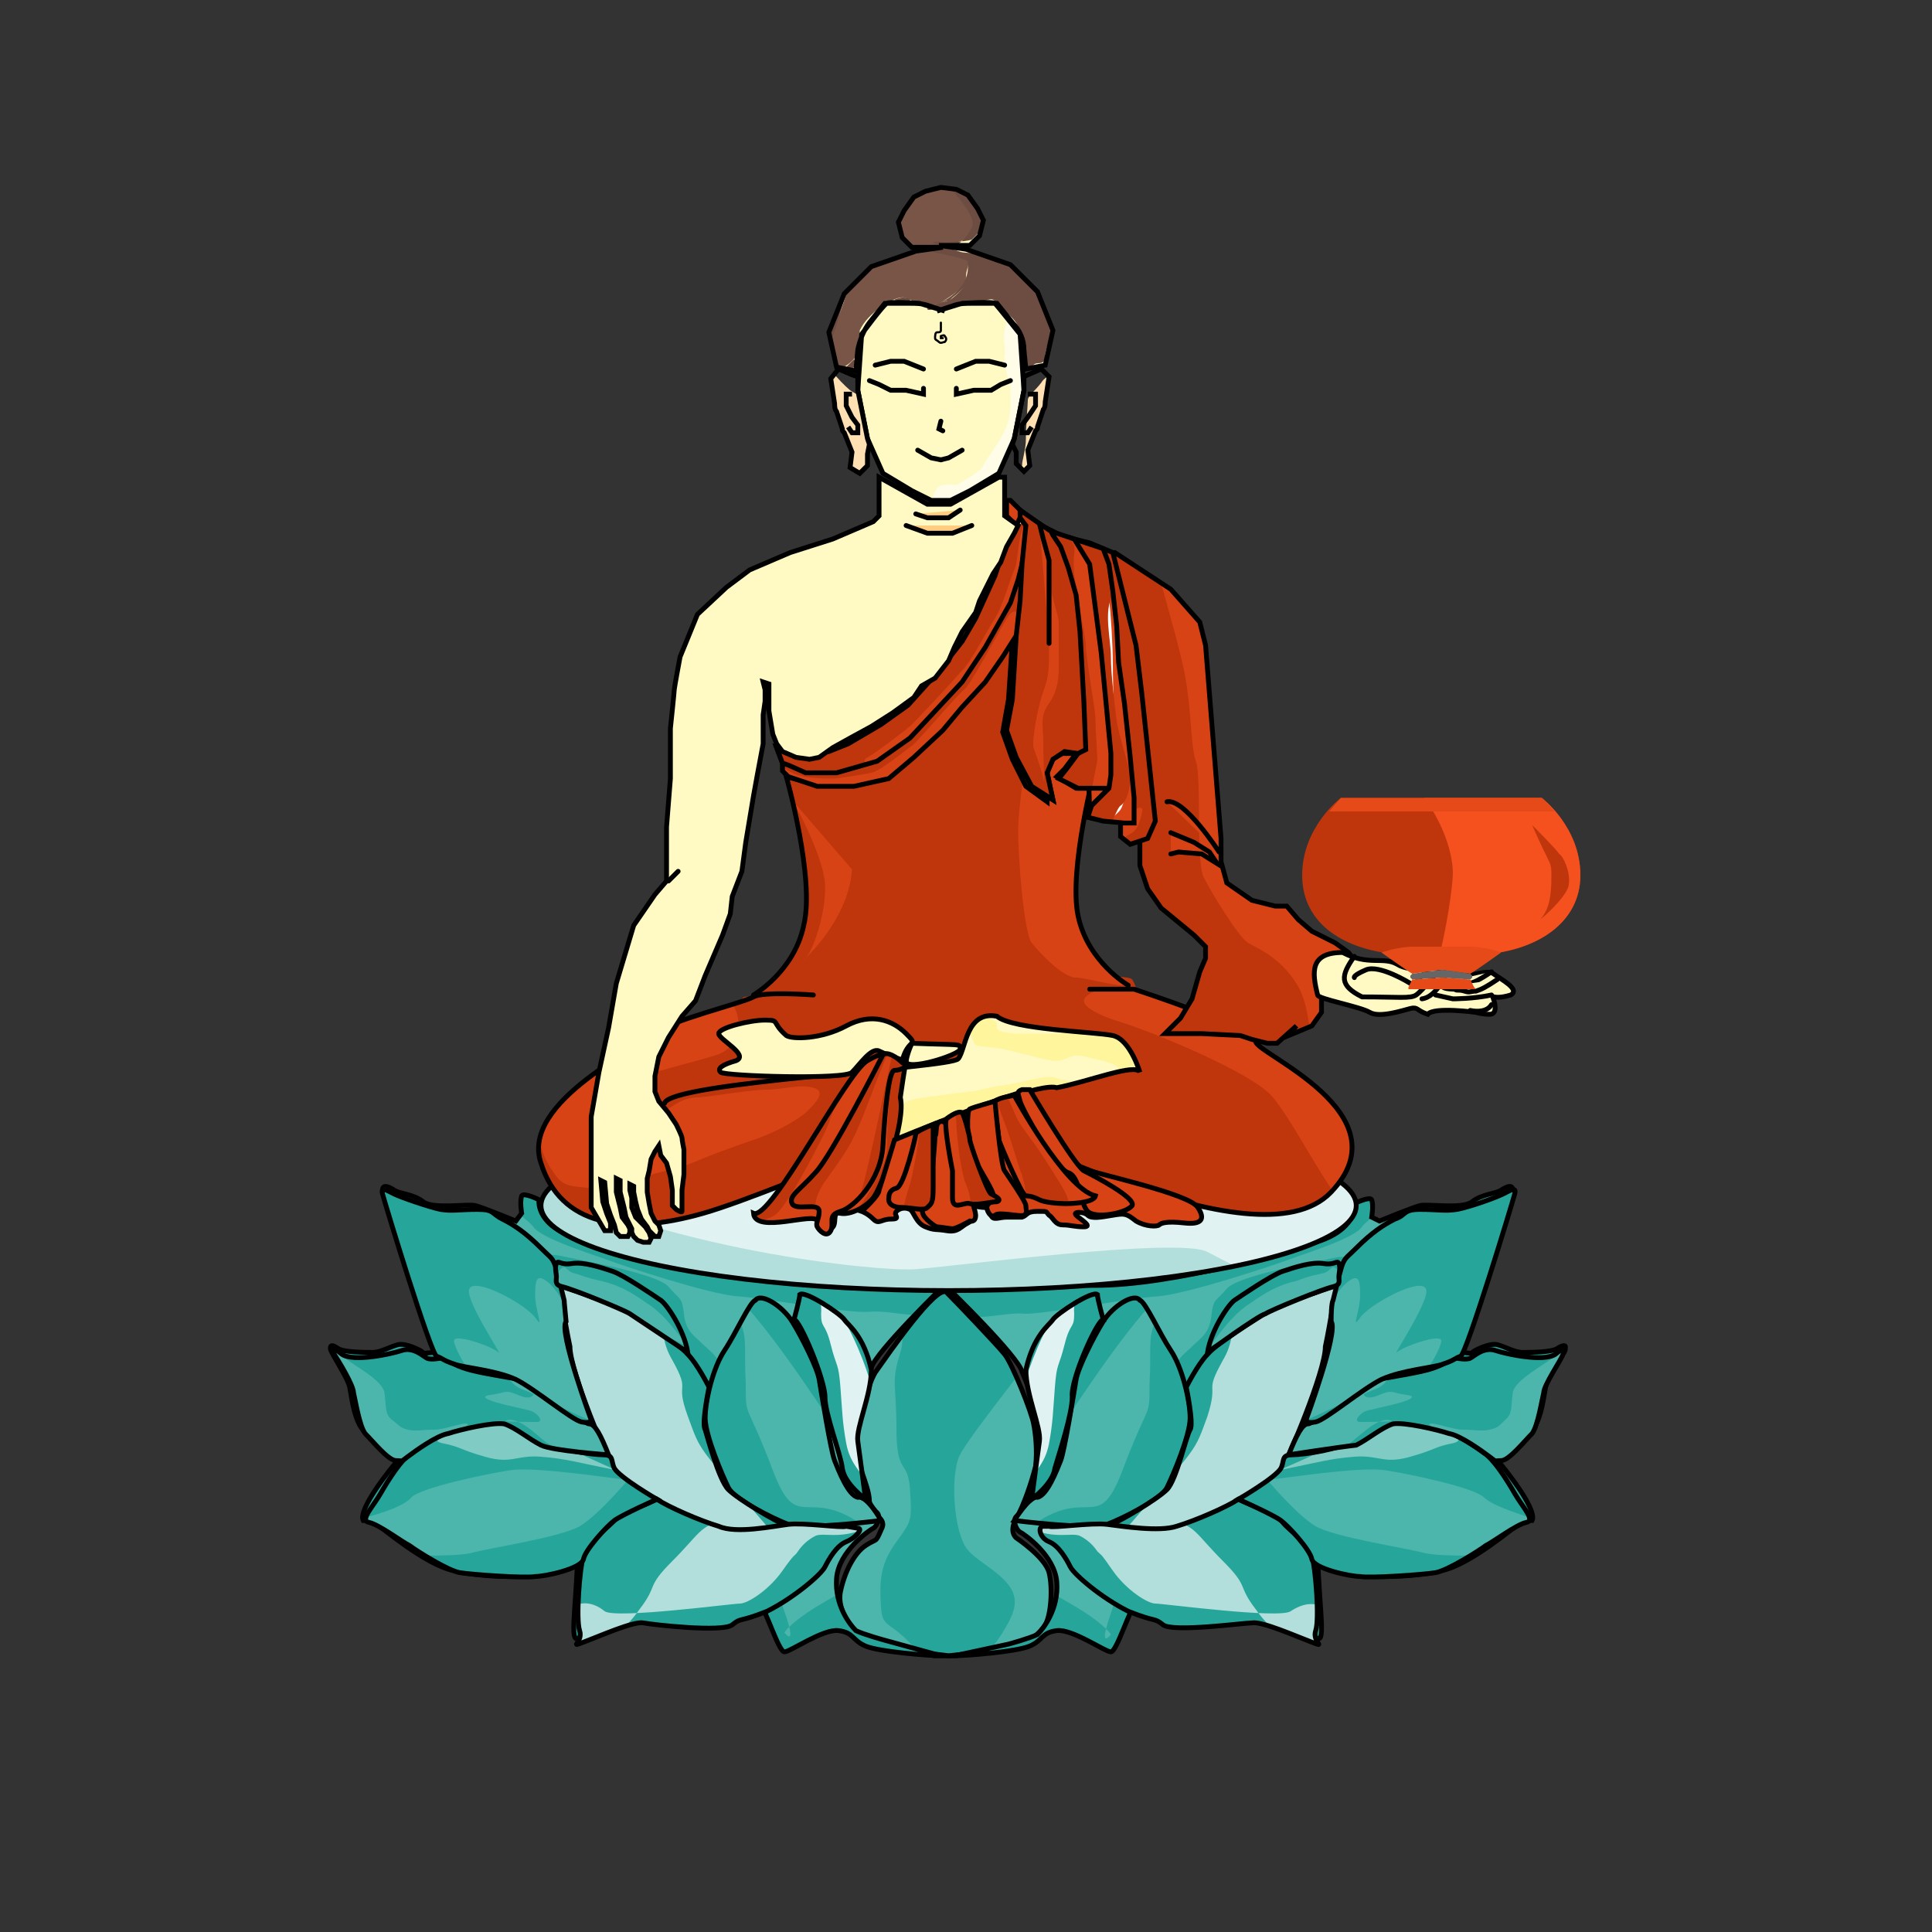 <?xml version="1.0" encoding="utf-8"?>
<!-- Generator: Adobe Illustrator 21.0.0, SVG Export Plug-In . SVG Version: 6.00 Build 0)  -->
<svg version="1.1" id="WarKaung_x5F_Month_x5F_Festival"
	 xmlns="http://www.w3.org/2000/svg" xmlns:xlink="http://www.w3.org/1999/xlink" x="0px" y="0px" viewBox="0 0 100 100"
	 style="enable-background:new 0 0 100 100;" xml:space="preserve">
<rect x="0" y="0" width="100" height="100" fill="#333333" stroke="none"/>
<style type="text/css">
	.st0{clip-path:url(#XMLID_40_);fill:#26A69A;}
	.st1{clip-path:url(#XMLID_41_);fill:#4DB6AC;}
	.st2{clip-path:url(#XMLID_42_);fill:#4DB6AC;}
	.st3{clip-path:url(#XMLID_43_);fill:#E0F2F1;}
	.st4{clip-path:url(#XMLID_44_);fill:#B2DFDB;}
	.st5{clip-path:url(#XMLID_45_);fill:#B2DFDB;}
	.st6{clip-path:url(#XMLID_46_);fill:#4DB6AC;}
	.st7{clip-path:url(#XMLID_46_);fill:#80CBC4;}
	.st8{clip-path:url(#XMLID_47_);fill:#4DB6AC;}
	.st9{clip-path:url(#XMLID_48_);fill:#4DB6AC;}
	.st10{clip-path:url(#XMLID_49_);fill:#4DB6AC;}
	.st11{clip-path:url(#XMLID_50_);fill:#4DB6AC;}
	.st12{clip-path:url(#XMLID_51_);fill:#4DB6AC;}
	.st13{clip-path:url(#XMLID_52_);fill:#E0F2F1;}
	.st14{clip-path:url(#XMLID_53_);fill:#B2DFDB;}
	.st15{clip-path:url(#XMLID_54_);fill:#B2DFDB;}
	.st16{clip-path:url(#XMLID_55_);fill:#4DB6AC;}
	.st17{clip-path:url(#XMLID_55_);fill:#80CBC4;}
	.st18{clip-path:url(#XMLID_56_);fill:#4DB6AC;}
	.st19{clip-path:url(#XMLID_57_);fill:#4DB6AC;}
	.st20{clip-path:url(#XMLID_58_);fill:#4DB6AC;}
	.st21{clip-path:url(#XMLID_59_);fill:#E0F2F1;}
	.st22{clip-path:url(#XMLID_60_);fill:#795548;}
	.st23{clip-path:url(#XMLID_60_);fill:#6D4C41;}
	.st24{clip-path:url(#XMLID_60_);fill:#FFFDE7;}
	.st25{clip-path:url(#XMLID_60_);fill:#FFF9C4;stroke:#000000;stroke-width:0.11;stroke-linecap:round;stroke-miterlimit:10;}
	.st26{clip-path:url(#XMLID_61_);fill:#FFE0B2;}
	.st27{fill:none;stroke:#000000;stroke-width:0.25;stroke-miterlimit:10;}
	.st28{fill:none;stroke:#000000;stroke-width:0.25;stroke-linecap:round;stroke-miterlimit:10;}
	.st29{clip-path:url(#XMLID_62_);fill:#FFE0B2;}
	.st30{fill:#BF360C;}
	.st31{clip-path:url(#XMLID_63_);fill:#D84315;}
	.st32{clip-path:url(#XMLID_64_);fill:#BF360C;}
	.st33{clip-path:url(#XMLID_64_);fill:#D84315;}
	.st34{clip-path:url(#XMLID_65_);fill:#FFF9C4;}
	.st35{clip-path:url(#XMLID_65_);fill:#FFF59D;}
	.st36{clip-path:url(#XMLID_65_);fill:#D84315;}
	.st37{clip-path:url(#XMLID_66_);fill:#BF360C;}
	.st38{clip-path:url(#XMLID_66_);fill:#D84315;}
	.st39{fill:#D84315;stroke:#000000;stroke-width:0.25;stroke-linecap:round;stroke-miterlimit:10;}
	.st40{fill:#FFF9C4;stroke:#000000;stroke-width:0.25;stroke-linecap:round;stroke-miterlimit:10;}
	.st41{clip-path:url(#XMLID_67_);fill:#BF360C;}
	.st42{clip-path:url(#XMLID_67_);fill:#D84315;}
	.st43{clip-path:url(#XMLID_68_);fill:#BF360C;}
	.st44{clip-path:url(#XMLID_68_);fill:#D84315;}
	.st45{clip-path:url(#XMLID_69_);fill:#BF360C;}
	.st46{clip-path:url(#XMLID_69_);fill:#D84315;}
	.st47{clip-path:url(#XMLID_70_);fill:#D84315;}
	.st48{clip-path:url(#XMLID_70_);fill:#BF360C;}
	.st49{fill:#FFCC80;stroke:#000000;stroke-width:0.25;stroke-linecap:round;stroke-miterlimit:10;}
	.st50{clip-path:url(#XMLID_72_);fill:#D84315;}
	.st51{clip-path:url(#XMLID_73_);fill:#D84315;}
	.st52{clip-path:url(#XMLID_74_);fill:#BF360C;}
	.st53{clip-path:url(#XMLID_75_);fill:#BF360C;}
	.st54{clip-path:url(#XMLID_76_);fill:#BF360C;}
	.st55{clip-path:url(#XMLID_77_);fill:#F4511E;}
	.st56{clip-path:url(#XMLID_77_);fill:#BF360C;}
	.st57{fill:#E64A19;}
	.st58{fill:#666666;}
</style>
<g id="WarKaung_x5F_Out_x5F_Khan">
	<g>
		<defs>
			<path id="XMLID_37_" d="M49.1,85.7c0,0-3.7-0.4-4.3-0.8c-0.6-0.4-1.5-1.5-1.3-2.5s0.7-2,1.3-2.4s0.5-0.1,0.8-0.8
				c0.4-0.7-0.6-0.7-0.6-1.5s-0.8-2.2-0.7-3c0.1-0.8,0.6-3.2,1.1-3.8c0.5-0.7,3.1-4.5,3.6-4c0.5,0.5,2.6,2.7,3,3.2
				c0.4,0.5,1.4,3,1.5,3.6c0.1,0.5,0.2,1.4,0.1,2.2c-0.2,0.8-0.6,2-1,2.7c-0.4,0.7,0,1,0,1s1.5,1,1.7,1.8c0.2,0.8,0.1,2.2-0.2,2.7
				c-0.3,0.5-1.2,1.2-2.1,1.3C51.1,85.5,49.1,85.7,49.1,85.7z"/>
		</defs>
		<use xlink:href="#XMLID_37_"  style="overflow:visible;fill:#4DB6AC;"/>
		<clipPath id="XMLID_40_">
			<use xlink:href="#XMLID_37_"  style="overflow:visible;"/>
		</clipPath>
		<path class="st0" d="M48.8,87.4c-2.4-4-3.1-2.7-3.2-4.2c-0.1-1.5,0-2.3,0.8-3.4c0.8-1.1,0.8-1.1,0.7-2.7s-0.7-0.7-0.7-3.1
			c0-2.4-0.3-2.4,0.2-4c0.5-1.6-1-2.5,1.2-4.4c2.3-1.9,1.3-2.3,3.8-2c2.5,0.3,3.5,2.6,4.1,3c0.6,0.4-5.7,7.7-6.1,8.9
			s-0.2,3.7,0.4,4.6c0.6,0.9,2.8,1.6,2.5,3.1c-0.3,1.5-3.2,4.5-3.2,4.5L48.8,87.4z"/>
		<use xlink:href="#XMLID_37_"  style="overflow:visible;fill:none;stroke:#000000;stroke-width:0.25;stroke-miterlimit:10;"/>
	</g>
	<g id="WarKaung_x5F_KyarPan_x5F_Left">
		<g>
			<defs>
				<path id="XMLID_19_" d="M48.7,85.7c-0.6,0-3.2-0.2-3.9-0.5c-0.7-0.3-0.6-0.7-1.4-0.8c-0.8-0.1-2.5,1.1-2.8,1.1s-1-2.3-1.2-2.3
					c-0.1,0-0.5,0.3-1.5,0.7c-1,0.4-4.3,0-4.9-0.1c-0.6,0-2.7,0.8-3.1,1s-0.1-1.5,0-4.2c-0.6,1.3-4.9,1.1-6.4,0.7
					c-1.5-0.3-3.8-2.3-4-2.4c-0.2-0.1-0.1-0.2-0.7-0.2c-0.3-0.6,1.6-2.9,1.7-3c0.1-0.1,0-0.4-0.2-0.4s-1.2-0.8-1.6-1.4
					c-0.4-0.6-0.5-1.6-0.6-2.1c-0.1-0.5-1-1.8-1-2s0.1-0.2,0.4,0c0.3,0.2,1.4,0.2,1.8,0.2c0.4,0,0.9-0.3,1.3-0.4
					c0.4-0.1,1.2,0.3,1.3,0.4c0,0.1,0.2,0,0.7,0c-0.2-0.1-2.8-8.1-2.8-8.4c0-0.3,0.3-0.2,0.6,0c0.3,0.2,1,0.2,1.5,0.6
					c0.5,0.4,2.3,0.1,2.7,0.2s2.1,0.8,2.1,0.8l0.3-0.4c0,0-0.1-0.6,0-0.9c0.1-0.2,0.9,0.2,0.9,0.2s-0.2,1.2,1.7,1.9
					c2,0.7,8.7,2.6,12.6,2.3c4,0.2,6.7,0.2,6.7,0.2s-3.6,3.5-3.8,4.3c-0.4,0.9-0.9,2.5-0.9,3.4c0,1,0.4,3.4,1.2,4.1
					c0.2,0.2,0,0.7-0.2,0.8c-0.2,0.1-1.8,1.2-1.9,2.6c-0.1,1.4,0.7,2.4,1,2.7c0.4,0.2,1.5,0.5,1.5,0.5L48.7,85.7z"/>
			</defs>
			<use xlink:href="#XMLID_19_"  style="overflow:visible;fill:#26A69A;"/>
			<clipPath id="XMLID_41_">
				<use xlink:href="#XMLID_19_"  style="overflow:visible;"/>
			</clipPath>
			<path class="st1" d="M22.9,60.5c1.4,0.7,4.3,2.4,4.7,3c0.4,0.6,3,1.4,3.8,1.7c0.8,0.3,5.3,1.8,6.8,1.9s5.7,0.9,6.8,0.8
				c1.1-0.1,2.5,0.4,2.8,0c0.4-0.4,1.8,1.1,1.9,1.7c0.1,0.5-0.2,5.1-0.8,6.7c-0.6,1.6-1.5,4.4-2.9,4.9c-1.3,0.6-2.5,1.2-3.8,2
				c-1.3,0.8-1.6,1.3-1.6,1.3s0.7,0.9,0-1.1c-0.7-2-2.4-11.3-3-12.3c-0.5-1-0.9-1.2-1.3-1.6s-0.8-0.6-0.9-1.5
				c-0.1-0.9-0.2-0.7-0.8-1.4c-0.6-0.7-4.7-1.4-5.6-1.6c-0.8-0.2-1.8,0.4-2.3-0.9S22.9,60.5,22.9,60.5z"/>
			
				<use xlink:href="#XMLID_19_"  style="overflow:visible;fill:none;stroke:#000000;stroke-width:0.25;stroke-linecap:round;stroke-miterlimit:10;"/>
		</g>
		<g>
			<defs>
				<path id="XMLID_27_" d="M45.6,78.7c0,0-4,0.5-4.8,0.2S38,77.6,37.7,77s-1.2-2.7-1.2-3.6s0.4-2.6,1-3.5s1.3-2.5,1.6-2.6
					c0.3-0.4,1.4,0.3,1.9,1.1c0.5,0.8,1.3,2.4,1.4,3c0.1,0.6,0.6,3.7,0.8,4.2s0.7,1.8,1.2,1.9C44.9,77.4,45.6,78.7,45.6,78.7z"/>
			</defs>
			<use xlink:href="#XMLID_27_"  style="overflow:visible;fill:#26A69A;"/>
			<clipPath id="XMLID_42_">
				<use xlink:href="#XMLID_27_"  style="overflow:visible;"/>
			</clipPath>
			<path class="st2" d="M46.9,79.8c0,0,2.5,3.3-1.3-0.1s-4.2,0.1-5.6-3.6c-1.4-3.7-1.4-2.6-1.4-4.5c-0.1-1.8,0.1-2.3-0.3-3.2
				c-0.4-0.9-3.1-3-0.7-1.7C39.9,68.1,46.9,79.8,46.9,79.8z"/>
			
				<use xlink:href="#XMLID_27_"  style="overflow:visible;fill:none;stroke:#000000;stroke-width:0.25;stroke-linecap:round;stroke-miterlimit:10;"/>
		</g>
		<g>
			<defs>
				<path id="XMLID_26_" d="M41.1,68.3c0,0,0.3-1.1,0.3-1.3c0.3-0.2,2.1,1,2.3,1.3s1,0.8,1.4,2.6c0,1.3-0.8,3-0.7,3.7
					c0.1,0.7,0.4,3,0.4,3s-1.1-0.8-1.2-1.6s-0.9-2.8-0.9-3.7S41.4,68.3,41.1,68.3z"/>
			</defs>
			<use xlink:href="#XMLID_26_"  style="overflow:visible;fill:#26A69A;"/>
			<clipPath id="XMLID_43_">
				<use xlink:href="#XMLID_26_"  style="overflow:visible;"/>
			</clipPath>
			<path class="st3" d="M45.7,77.6c-1.1-1.3-1.7-1.8-1.9-2.9c-0.2-1.1-0.2-1.6-0.3-2.9c-0.1-1.3-0.2-1-0.5-2.2
				c-0.3-1.2-0.5-0.8-0.5-1.6c0.1-0.9-0.7-2.5,0.5-0.8c1.2,1.7,1.9,3.8,2,4.2s1,4.6,1,4.8S45.7,77.6,45.7,77.6z"/>
			
				<use xlink:href="#XMLID_26_"  style="overflow:visible;fill:none;stroke:#000000;stroke-width:0.25;stroke-linecap:round;stroke-miterlimit:10;"/>
		</g>
		<g>
			<defs>
				<path id="XMLID_25_" d="M36.7,71.8c0,0-0.4,1.9-0.2,2.2c0.1,0.3,0.7,2.6,1.2,3.1c0.5,0.5,2.5,1.7,3.1,1.9
					c-1.4,0.3-3.5,0.3-4.1,0c-0.6-0.3-2.3-1-2.7-1.3s-1.9-1.2-2.2-1.6c-0.3-0.4-2.3-5.1-2.3-6.4c-0.3-1.4-0.5-3.1-0.7-3.2
					c-0.3-0.1,3.1,1,3.7,1.4s2.6,1.6,3.1,2.2C36.1,70.6,36.7,71.8,36.7,71.8z"/>
			</defs>
			<use xlink:href="#XMLID_25_"  style="overflow:visible;fill:#26A69A;"/>
			<clipPath id="XMLID_44_">
				<use xlink:href="#XMLID_25_"  style="overflow:visible;"/>
			</clipPath>
			<path class="st4" d="M39.7,79c-3.7-4.3-3.4-3.8-4.1-5.7s0.2-1.1-0.8-2.9c-1-1.7,0.3-2.1-2.4-3.6c-2.7-1.5-4.3-2.6-5.5-1.5
				c-1.2,1-2,2.9-1.1,5.3s2.4,5.3,3.2,6s2.9,2.2,4.2,2.3c1.3,0.1,6,0.6,6.2,0.5C39.7,79.4,39.7,79,39.7,79"/>
			
				<use xlink:href="#XMLID_25_"  style="overflow:visible;fill:none;stroke:#000000;stroke-width:0.25;stroke-linecap:round;stroke-miterlimit:10;"/>
		</g>
		<g>
			<defs>
				<path id="XMLID_24_" d="M43.8,79c-0.2,0.1-2.2-0.2-3-0.1C40,79,38.1,79.4,37.2,79c-1-0.3-2.6-1-3.2-1.4
					c-0.8,0.4-1.9,0.7-2.3,1.2c-0.5,0.5-1.3,1-1.5,1.7s-0.4,3.3-0.2,3.9c0.2,0.6-0.6,0.9,0.2,0.6s2.6-1.1,3.1-1s4.1,0.5,4.6,0.1
					c0.5-0.4,0.3-0.1,1.8-0.7c1.4-0.7,2.8-1.9,3-2.3c0.2-0.4,0.6-1.1,1.1-1.3s0.9-0.7,0.6-0.7C43.8,79,43.8,79,43.8,79z"/>
			</defs>
			<use xlink:href="#XMLID_24_"  style="overflow:visible;fill:#26A69A;"/>
			<clipPath id="XMLID_45_">
				<use xlink:href="#XMLID_24_"  style="overflow:visible;"/>
			</clipPath>
			<path class="st5" d="M28.8,86.3c2.3-1.1,3.4-1.7,4.3-3c1-1.3,0.3-1.1,1.7-2.5c1.4-1.4,1.4-1.8,2.6-2.1c1.1-0.4,2.8-1.1,4.3-1.1
				c1.5,0,3,0.4,3.4,0.4c0.4,0,1,0.6-0.3,1.1c-1.3,0.6-2.2,0.2-2.6,0.4c-0.4,0.2-0.7,0.5-0.9,0.8s-0.1,0-0.8,1
				c-0.7,1-1.8,1.7-2.2,1.7s-6.4,0.8-7,0.4c-0.6-0.5-1.5-0.7-2.2,0.3S28.8,86.3,28.8,86.3z"/>
			
				<use xlink:href="#XMLID_24_"  style="overflow:visible;fill:none;stroke:#000000;stroke-width:0.25;stroke-linecap:round;stroke-miterlimit:10;"/>
		</g>
		<g>
			<defs>
				<path id="XMLID_23_" d="M34,77.6c0,0-1.9-1.1-2.2-1.6c-0.2-0.4,0-0.7-0.6-0.7c-0.6,0-2.5-0.3-3-0.7c-0.6-0.4-1.3-1-1.9-1.1
					c-0.7,0-2.1,0.2-2.9,0.5c-0.8,0.3-1.7,0.9-2.1,1.2c-0.5,0.3-1.2,1.4-1.6,2.1c-0.4,0.7-1.1,1.4-0.6,1.5c0.5,0.1,1.7,1,2.1,1.2
					c0.4,0.3,2,1.3,2.6,1.4c0.6,0.1,3.4,0.3,3.9,0.2c0.5,0,2.4-0.4,2.5-0.9s1.2-1.7,1.6-2S34,77.6,34,77.6z"/>
			</defs>
			<use xlink:href="#XMLID_23_"  style="overflow:visible;fill:#26A69A;"/>
			<clipPath id="XMLID_46_">
				<use xlink:href="#XMLID_23_"  style="overflow:visible;"/>
			</clipPath>
			<path class="st6" d="M32.5,76.6c-1-0.1-4.8-0.7-6.1-0.5s-4.6,0.9-5.1,1.4c-0.5,0.6-2.3,1-2.5,1.1c-0.2,0,1,1.7,1.5,1.8
				c0.5,0.1,2.9,0.2,4,0c1.1-0.3,4.6-0.8,5.7-1.4C31,78.4,32.5,76.6,32.5,76.6"/>
			<path class="st7" d="M31.9,76.1c-2-0.4-2.6-0.6-3.9-0.7c-1.3-0.1-1.5,0.4-2.9,0c-1.4-0.4-1.2-0.5-2.2-0.7c-1-0.2,0.8-1.1,1.7-1.1
				c0.9,0,2.3-0.1,2.6,0.2C27.6,74.2,31.9,76.1,31.9,76.1"/>
			
				<use xlink:href="#XMLID_23_"  style="overflow:visible;fill:none;stroke:#000000;stroke-width:0.25;stroke-linecap:round;stroke-miterlimit:10;"/>
		</g>
		<g>
			<defs>
				<path id="XMLID_21_" d="M31.5,75.3c-0.4-1-0.7-1.6-1-1.6c-0.4,0-2.4-2.2-4.2-2.4c-1.7-0.3-2.2-0.4-2.8-0.7
					c-0.5-0.3-0.7-0.3-0.7-0.3s-0.5,0.1-0.7,0s-0.7-0.6-1.3-0.4c-0.6,0.2-2.5,0.6-3.1,0.2c-0.6-0.5-0.6-0.3-0.4,0s1,1.6,1,2
					c0.1,0.4,0.3,1.7,0.6,2.1c0.4,0.4,1.2,1.4,1.6,1.4c0.4,0,0.2,0.1,0.6-0.2c0.4-0.3,1.5-1.1,2.1-1.2c0.6-0.2,2.3-0.6,2.9-0.5
					c0.6,0.2,1.3,0.8,1.9,1.1S31.5,75.3,31.5,75.3z"/>
			</defs>
			<use xlink:href="#XMLID_21_"  style="overflow:visible;fill:#26A69A;"/>
			<clipPath id="XMLID_47_">
				<use xlink:href="#XMLID_21_"  style="overflow:visible;"/>
			</clipPath>
			<path class="st8" d="M31.5,75.3c-0.5,0-1.2-0.2-1.7-0.3s-1.1,0-1.6-0.4c-0.5-0.4-1.3-1.2-1.9-1.1c-0.6,0.1,1.1,0.1,1.5,0.1
				c0.4,0,0-0.5-0.4-0.6c-0.4-0.1-0.9-0.2-1.3-0.3c-0.4-0.1-1.5-0.4-0.7-0.5s0.7-0.3,1.4,0s0.8,0,0.8,0s0.2,0-0.6-0.3
				c-0.7-0.3-0.7-0.8-0.7-0.8s0.5,0,1.3,0.2c0.7,0.2,1.5,0.5,1.8,1.1s1.7,1,1.9,1.4S31.5,75.3,31.5,75.3"/>
			<path class="st8" d="M17.3,69.9c1,0.8,2.5,1.5,2.6,2.2s0,1.1,0.4,1.4s0.4,0.4,0.8,0.5c0.4,0.1,0.8,0,1.4,0c0.5,0,1.5-0.4,1.7-0.3
				c0.2,0.1-2,1.4-2.4,1.7c-0.4,0.3,0.3,1.1-1.3,0.5c-1.6-0.6-2.3,0-2.9-1.3C17,73.5,17,70.9,17,70.9L17.3,69.9"/>
			
				<use xlink:href="#XMLID_21_"  style="overflow:visible;fill:none;stroke:#000000;stroke-width:0.25;stroke-linecap:round;stroke-miterlimit:10;"/>
		</g>
		<g>
			<defs>
				<path id="XMLID_20_" d="M29.2,67.3c-0.6-2.4-0.4-1.9-1.2-2.7c-0.8-0.8-1.4-1.2-2-1.5s-0.4-0.5-1.3-0.5s-1.3,0.1-1.9,0
					c-0.5-0.1-2-0.6-2.4-0.8c-0.4-0.2-0.7-0.4-0.6,0c0.1,0.4,2.5,8.3,2.8,8.4c0.3,0.1,0.3,0.2,0.9,0.4c0.5,0.2,2.1,0.3,3.2,0.8
					c1,0.5,2.9,2.1,3.4,2.2c0.5,0.1,0.5-0.1,0.5-0.1s-1.7-4.6-1.3-5.1C29.2,67.4,29.2,67.3,29.2,67.3z"/>
			</defs>
			<use xlink:href="#XMLID_20_"  style="overflow:visible;fill:#26A69A;"/>
			<clipPath id="XMLID_48_">
				<use xlink:href="#XMLID_20_"  style="overflow:visible;"/>
			</clipPath>
			<path class="st9" d="M30.7,73.6c0,0-1.8-0.8-2.1-1c-0.3-0.2-1.3-1-1.8-1.2c-0.6-0.1-2.3-0.4-2.5-0.5c-0.2-0.1-0.8-1.2-0.8-1.5
				c0-0.4,2,0.3,2.3,0.6c0.3,0.3-1.8-2.8-1.5-3.3c0.3-0.6,2.9,0.8,3.4,1.5c0.5,0.7,0-0.3,0-1.2c0-0.8,0.1-1.1,0.7-0.6
				s1.2,1.8,1.3,2.4C29.8,69.5,30.7,73.6,30.7,73.6"/>
			
				<use xlink:href="#XMLID_20_"  style="overflow:visible;fill:none;stroke:#000000;stroke-width:0.25;stroke-linecap:round;stroke-miterlimit:10;"/>
		</g>
		<g>
			<defs>
				<path id="XMLID_22_" d="M35.6,70c-0.2-1.2-1.1-2.5-1.4-2.7c-0.3-0.2-1.9-1.3-2.5-1.5s-1.5-0.5-2.1-0.4s-0.7-0.2-0.8,0
					c-0.1,0.2,0,0.5,0,0.7c0,0.2-0.1,0.4,0.3,0.5c0.5,0.1,3.2,1.2,3.5,1.4S35.6,70,35.6,70z"/>
			</defs>
			<use xlink:href="#XMLID_22_"  style="overflow:visible;fill:#26A69A;"/>
			<clipPath id="XMLID_49_">
				<use xlink:href="#XMLID_22_"  style="overflow:visible;"/>
			</clipPath>
			<path class="st10" d="M35.6,69.7c-0.9-1.2-1.4-1.8-2.2-2.3c-0.7-0.5-1.4-0.9-2.3-1.1s-1-0.3-1.4-0.4c-0.4-0.1-0.4-0.5-0.7-0.2
				c-0.3,0.3-0.4,0.7-0.1,0.8C29.1,66.5,35.6,69.7,35.6,69.7"/>
			
				<use xlink:href="#XMLID_22_"  style="overflow:visible;fill:none;stroke:#000000;stroke-width:0.25;stroke-linecap:round;stroke-miterlimit:10;"/>
		</g>
	</g>
	<g id="WarKaung_x5F_KyarPan_x5F_Right">
		<g>
			<defs>
				<path id="XMLID_36_" d="M49.4,85.7c0.6,0,3.2-0.2,3.9-0.5c0.7-0.3,0.6-0.7,1.4-0.8c0.8-0.1,2.5,1.1,2.8,1.1s1-2.3,1.2-2.3
					c0.1,0,0.5,0.3,1.5,0.7c1,0.4,4.3,0,4.9-0.1c0.6,0,2.7,0.8,3.1,1c0.4,0.2,0.1-1.5,0-4.2c0.6,1.3,4.9,1.1,6.4,0.7
					c1.5-0.3,3.8-2.3,4-2.4s0.1-0.2,0.7-0.2c0.3-0.6-1.6-2.9-1.7-3c-0.1-0.1,0-0.4,0.2-0.4s1.2-0.8,1.6-1.4c0.4-0.6,0.5-1.6,0.6-2.1
					c0.1-0.5,1-1.8,1-2c0.1-0.2-0.1-0.2-0.4,0c-0.3,0.2-1.4,0.2-1.8,0.2s-0.9-0.3-1.3-0.4s-1.2,0.3-1.3,0.4c0,0.1-0.2,0-0.7,0
					c0.2-0.1,2.8-8.1,2.8-8.4c0-0.3-0.3-0.2-0.6,0c-0.3,0.2-1,0.2-1.5,0.6c-0.5,0.4-2.3,0.1-2.7,0.2c-0.4,0.1-2.1,0.8-2.1,0.8L71,63
					c0,0,0.1-0.6,0-0.9c-0.1-0.2-0.9,0.2-0.9,0.2s0.2,1.2-1.7,1.9c-2,0.7-8.7,2.6-12.6,2.3c-4,0.2-6.7,0.2-6.7,0.2s3.6,3.5,3.8,4.3
					c0.4,0.9,0.9,2.5,0.9,3.4c0,1-0.4,3.4-1.2,4.1c-0.2,0.2,0,0.7,0.2,0.8c0.2,0.1,1.8,1.2,1.9,2.6c0.1,1.4-0.7,2.4-1,2.7
					c-0.4,0.2-1.5,0.5-1.5,0.5L49.4,85.7z"/>
			</defs>
			<use xlink:href="#XMLID_36_"  style="overflow:visible;fill:#26A69A;"/>
			<clipPath id="XMLID_50_">
				<use xlink:href="#XMLID_36_"  style="overflow:visible;"/>
			</clipPath>
			<path class="st11" d="M75.2,60.5c-1.4,0.7-4.3,2.4-4.7,3c-0.4,0.6-3,1.4-3.8,1.7c-0.8,0.3-5.3,1.8-6.8,1.9S54.2,68,53.1,68
				c-1.1-0.1-2.5,0.4-2.8,0c-0.4-0.4-1.8,1.1-1.9,1.7c-0.1,0.5,0.2,5.1,0.8,6.7c0.6,1.6,1.5,4.4,2.9,4.9c1.3,0.6,2.5,1.2,3.8,2
				c1.3,0.8,1.6,1.3,1.6,1.3s-0.7,0.9,0-1.1c0.7-2,2.4-11.3,3-12.3c0.5-1,0.9-1.2,1.3-1.6s0.8-0.6,0.9-1.5c0.1-0.9,0.2-0.7,0.8-1.4
				c0.6-0.7,4.7-1.4,5.6-1.6c0.8-0.2,1.8,0.4,2.3-0.9S75.2,60.5,75.2,60.5z"/>
			
				<use xlink:href="#XMLID_36_"  style="overflow:visible;fill:none;stroke:#000000;stroke-width:0.25;stroke-linecap:round;stroke-miterlimit:10;"/>
		</g>
		<g>
			<defs>
				<path id="XMLID_35_" d="M52.5,78.7c0,0,4,0.5,4.8,0.2s2.8-1.3,3.1-1.9s1.2-2.7,1.2-3.6s-0.4-2.6-1-3.5s-1.3-2.5-1.6-2.6
					c-0.3-0.4-1.4,0.3-1.9,1.1c-0.5,0.8-1.3,2.4-1.4,3c-0.1,0.6-0.6,3.7-0.8,4.2s-0.7,1.8-1.2,1.9C53.3,77.4,52.5,78.7,52.5,78.7z"
					/>
			</defs>
			<use xlink:href="#XMLID_35_"  style="overflow:visible;fill:#26A69A;"/>
			<clipPath id="XMLID_51_">
				<use xlink:href="#XMLID_35_"  style="overflow:visible;"/>
			</clipPath>
			<path class="st12" d="M51.2,79.8c0,0-2.5,3.3,1.3-0.1s4.2,0.1,5.6-3.6c1.4-3.7,1.4-2.6,1.4-4.5c0.1-1.8-0.1-2.3,0.3-3.2
				s3.1-3,0.7-1.7C58.2,68.1,51.2,79.8,51.2,79.8z"/>
			
				<use xlink:href="#XMLID_35_"  style="overflow:visible;fill:none;stroke:#000000;stroke-width:0.25;stroke-linecap:round;stroke-miterlimit:10;"/>
		</g>
		<g>
			<defs>
				<path id="XMLID_34_" d="M57.1,68.3c0,0-0.3-1.1-0.3-1.3c-0.3-0.2-2.1,1-2.3,1.3s-1,0.8-1.4,2.6c0,1.3,0.8,3,0.7,3.7
					c-0.1,0.7-0.4,3-0.4,3s1.1-0.8,1.2-1.6c0.2-0.7,0.9-2.8,0.9-3.7C55.4,71.4,56.8,68.3,57.1,68.3z"/>
			</defs>
			<use xlink:href="#XMLID_34_"  style="overflow:visible;fill:#26A69A;"/>
			<clipPath id="XMLID_52_">
				<use xlink:href="#XMLID_34_"  style="overflow:visible;"/>
			</clipPath>
			<path class="st13" d="M52.4,77.6c1.1-1.3,1.7-1.8,1.9-2.9c0.2-1.1,0.2-1.6,0.3-2.9c0.1-1.3,0.2-1,0.5-2.2
				c0.3-1.2,0.5-0.8,0.5-1.6c-0.1-0.9,0.7-2.5-0.5-0.8c-1.2,1.7-1.9,3.8-2,4.2s-1,4.6-1,4.8S52.4,77.6,52.4,77.6z"/>
			
				<use xlink:href="#XMLID_34_"  style="overflow:visible;fill:none;stroke:#000000;stroke-width:0.25;stroke-linecap:round;stroke-miterlimit:10;"/>
		</g>
		<g>
			<defs>
				<path id="XMLID_33_" d="M61.4,71.8c0,0,0.4,1.9,0.2,2.2s-0.7,2.6-1.2,3.1c-0.5,0.5-2.5,1.7-3.1,1.9c1.4,0.3,3.5,0.3,4.1,0
					c0.6-0.3,2.3-1,2.7-1.3c0.5-0.3,1.9-1.2,2.2-1.6c0.3-0.4,2.3-5.1,2.3-6.4c0.3-1.4,0.5-3.1,0.7-3.2c0.3-0.1-3.1,1-3.7,1.4
					c-0.6,0.4-2.6,1.6-3.1,2.2C62,70.6,61.4,71.8,61.4,71.8z"/>
			</defs>
			<use xlink:href="#XMLID_33_"  style="overflow:visible;fill:#26A69A;"/>
			<clipPath id="XMLID_53_">
				<use xlink:href="#XMLID_33_"  style="overflow:visible;"/>
			</clipPath>
			<path class="st14" d="M58.4,79c3.7-4.3,3.4-3.8,4.1-5.7c0.6-1.9-0.2-1.1,0.8-2.9c1-1.7-0.3-2.1,2.4-3.6c2.7-1.5,4.3-2.6,5.5-1.5
				c1.2,1,2,2.9,1.1,5.3s-2.4,5.3-3.2,6s-2.9,2.2-4.2,2.3c-1.3,0.1-6,0.6-6.2,0.5C58.4,79.4,58.4,79,58.4,79"/>
			
				<use xlink:href="#XMLID_33_"  style="overflow:visible;fill:none;stroke:#000000;stroke-width:0.25;stroke-linecap:round;stroke-miterlimit:10;"/>
		</g>
		<g>
			<defs>
				<path id="XMLID_32_" d="M54.3,79c0.2,0.1,2.2-0.2,3-0.1c0.8,0.1,2.7,0.4,3.6,0.1c1-0.3,2.6-1,3.2-1.4c0.8,0.4,1.9,0.7,2.3,1.2
					s1.3,1,1.5,1.7s0.4,3.3,0.2,3.9c-0.2,0.6,0.6,0.9-0.2,0.6s-2.6-1.1-3.1-1c-0.4,0-4.1,0.5-4.6,0.1c-0.5-0.4-0.3-0.1-1.8-0.7
					c-1.4-0.7-2.8-1.9-3-2.3c-0.2-0.4-0.6-1.1-1.1-1.3S53.7,79,54,79C54.3,79,54.3,79,54.3,79z"/>
			</defs>
			<use xlink:href="#XMLID_32_"  style="overflow:visible;fill:#26A69A;"/>
			<clipPath id="XMLID_54_">
				<use xlink:href="#XMLID_32_"  style="overflow:visible;"/>
			</clipPath>
			<path class="st15" d="M69.3,86.3c-2.3-1.1-3.4-1.7-4.3-3c-1-1.3-0.3-1.1-1.7-2.5c-1.4-1.4-1.4-1.8-2.6-2.1
				c-1.1-0.4-2.8-1.1-4.3-1.1c-1.5,0-3,0.4-3.4,0.4s-1,0.6,0.3,1.1c1.3,0.6,2.2,0.2,2.6,0.4c0.4,0.2,0.7,0.5,0.9,0.8
				c0.3,0.3,0.1,0,0.8,1c0.7,1,1.8,1.7,2.2,1.7c0.4,0,6.4,0.8,7,0.4s1.5-0.7,2.2,0.3C69.9,84.7,69.3,86.3,69.3,86.3z"/>
			
				<use xlink:href="#XMLID_32_"  style="overflow:visible;fill:none;stroke:#000000;stroke-width:0.25;stroke-linecap:round;stroke-miterlimit:10;"/>
		</g>
		<g>
			<defs>
				<path id="XMLID_31_" d="M64.1,77.6c0,0,1.9-1.1,2.2-1.6c0.2-0.4,0-0.7,0.6-0.7c0.6,0,2.5-0.3,3-0.7c0.6-0.4,1.3-1,1.9-1.1
					c0.7,0,2.1,0.2,2.9,0.5c0.8,0.3,1.7,0.9,2.1,1.2c0.5,0.3,1.2,1.4,1.6,2.1c0.4,0.7,1.1,1.4,0.6,1.5c-0.5,0.1-1.7,1-2.1,1.2
					c-0.4,0.3-2,1.3-2.6,1.4s-3.4,0.3-3.9,0.2c-0.5,0-2.4-0.4-2.5-0.9s-1.2-1.7-1.6-2S64.1,77.6,64.1,77.6z"/>
			</defs>
			<use xlink:href="#XMLID_31_"  style="overflow:visible;fill:#26A69A;"/>
			<clipPath id="XMLID_55_">
				<use xlink:href="#XMLID_31_"  style="overflow:visible;"/>
			</clipPath>
			<path class="st16" d="M65.6,76.6c1-0.1,4.8-0.7,6.1-0.5c1.3,0.2,4.6,0.9,5.1,1.4s2.3,1,2.5,1.1c0.2,0-1,1.7-1.5,1.8
				c-0.5,0.1-2.9,0.2-4,0c-1.1-0.3-4.6-0.8-5.7-1.4C67.1,78.4,65.6,76.6,65.6,76.6"/>
			<path class="st17" d="M66.2,76.1c2-0.4,2.6-0.6,3.9-0.7c1.3-0.1,1.5,0.4,2.9,0c1.4-0.4,1.2-0.5,2.2-0.7c1-0.2-0.8-1.1-1.7-1.1
				c-0.9,0-2.3-0.1-2.6,0.2C70.6,74.2,66.2,76.1,66.2,76.1"/>
			
				<use xlink:href="#XMLID_31_"  style="overflow:visible;fill:none;stroke:#000000;stroke-width:0.25;stroke-linecap:round;stroke-miterlimit:10;"/>
		</g>
		<g>
			<defs>
				<path id="XMLID_30_" d="M66.7,75.3c0.4-1,0.7-1.6,1-1.6c0.4,0,2.4-2.2,4.2-2.4c1.7-0.3,2.2-0.4,2.8-0.7c0.5-0.3,0.7-0.3,0.7-0.3
					s0.5,0.1,0.7,0c0.2-0.1,0.7-0.6,1.3-0.4s2.5,0.6,3.1,0.2c0.6-0.5,0.6-0.3,0.4,0c-0.1,0.3-1,1.6-1,2c-0.1,0.4-0.3,1.7-0.6,2.1
					c-0.4,0.4-1.2,1.4-1.6,1.4c-0.4,0-0.2,0.1-0.6-0.2c-0.4-0.3-1.5-1.1-2.1-1.2c-0.6-0.2-2.3-0.6-2.9-0.5c-0.6,0.2-1.3,0.8-1.9,1.1
					C69.3,74.9,66.7,75.3,66.7,75.3z"/>
			</defs>
			<use xlink:href="#XMLID_30_"  style="overflow:visible;fill:#26A69A;"/>
			<clipPath id="XMLID_56_">
				<use xlink:href="#XMLID_30_"  style="overflow:visible;"/>
			</clipPath>
			<path class="st18" d="M66.7,75.3c0.5,0,1.2-0.2,1.7-0.3c0.5-0.1,1.1,0,1.6-0.4s1.3-1.2,1.9-1.1c0.6,0.1-1.1,0.1-1.5,0.1
				c-0.4,0,0-0.5,0.4-0.6c0.4-0.1,0.9-0.2,1.3-0.3s1.5-0.4,0.7-0.5s-0.7-0.3-1.4,0c-0.7,0.3-0.8,0-0.8,0s-0.2,0,0.6-0.3
				c0.7-0.3,0.7-0.8,0.7-0.8s-0.5,0-1.3,0.2c-0.7,0.2-1.5,0.5-1.8,1.1c-0.4,0.5-1.7,1-1.9,1.4S66.7,75.3,66.7,75.3"/>
			<path class="st18" d="M80.9,69.9c-1,0.8-2.5,1.5-2.6,2.2c-0.1,0.7,0,1.1-0.4,1.4c-0.4,0.4-0.4,0.4-0.8,0.5c-0.4,0.1-0.8,0-1.4,0
				c-0.5,0-1.5-0.4-1.7-0.3c-0.2,0.1,2,1.4,2.4,1.7c0.4,0.3-0.3,1.1,1.3,0.5c1.6-0.6,2.3,0,2.9-1.3c0.6-1.3,0.6-3.8,0.6-3.8
				L80.9,69.9"/>
			
				<use xlink:href="#XMLID_30_"  style="overflow:visible;fill:none;stroke:#000000;stroke-width:0.25;stroke-linecap:round;stroke-miterlimit:10;"/>
		</g>
		<g>
			<defs>
				<path id="XMLID_29_" d="M69,67.3c0.6-2.4,0.4-1.9,1.2-2.7c0.8-0.8,1.4-1.2,2-1.5c0.6-0.2,0.4-0.5,1.3-0.5s1.3,0.1,1.9,0
					s2-0.6,2.4-0.8c0.4-0.2,0.7-0.4,0.6,0c-0.1,0.4-2.5,8.3-2.8,8.4c-0.3,0.1-0.3,0.2-0.9,0.4c-0.5,0.2-2.1,0.3-3.2,0.8
					c-1,0.5-2.9,2.1-3.4,2.2c-0.5,0.1-0.5-0.1-0.5-0.1s1.7-4.6,1.3-5.1C68.9,67.4,69,67.3,69,67.3z"/>
			</defs>
			<use xlink:href="#XMLID_29_"  style="overflow:visible;fill:#26A69A;"/>
			<clipPath id="XMLID_57_">
				<use xlink:href="#XMLID_29_"  style="overflow:visible;"/>
			</clipPath>
			<path class="st19" d="M67.4,73.6c0,0,1.8-0.8,2.1-1s1.3-1,1.8-1.2c0.6-0.1,2.3-0.4,2.5-0.5c0.2-0.1,0.8-1.2,0.8-1.5
				c0-0.4-2,0.3-2.3,0.6s1.8-2.8,1.5-3.3c-0.3-0.6-2.9,0.8-3.4,1.5c-0.5,0.7,0-0.3,0-1.2c0-0.8-0.1-1.1-0.7-0.6
				c-0.7,0.6-1.2,1.8-1.3,2.4C68.3,69.5,67.4,73.6,67.4,73.6"/>
			
				<use xlink:href="#XMLID_29_"  style="overflow:visible;fill:none;stroke:#000000;stroke-width:0.25;stroke-linecap:round;stroke-miterlimit:10;"/>
		</g>
		<g>
			<defs>
				<path id="XMLID_28_" d="M62.5,70c0.2-1.2,1.1-2.5,1.4-2.7c0.3-0.2,1.9-1.3,2.5-1.5s1.5-0.5,2.1-0.4s0.7-0.2,0.8,0
					c0.1,0.2,0,0.5,0,0.7s0.1,0.4-0.3,0.5c-0.5,0.1-3.2,1.2-3.5,1.4C65.1,68.1,62.5,70,62.5,70z"/>
			</defs>
			<use xlink:href="#XMLID_28_"  style="overflow:visible;fill:#26A69A;"/>
			<clipPath id="XMLID_58_">
				<use xlink:href="#XMLID_28_"  style="overflow:visible;"/>
			</clipPath>
			<path class="st20" d="M62.6,69.7c0.9-1.2,1.4-1.8,2.2-2.3c0.7-0.5,1.4-0.9,2.3-1.1c0.8-0.3,1-0.3,1.4-0.4
				c0.4-0.1,0.4-0.5,0.7-0.2c0.3,0.3,0.4,0.7,0.1,0.8S62.6,69.7,62.6,69.7"/>
			
				<use xlink:href="#XMLID_28_"  style="overflow:visible;fill:none;stroke:#000000;stroke-width:0.25;stroke-linecap:round;stroke-miterlimit:10;"/>
		</g>
	</g>
	<g>
		<defs>
			<ellipse id="XMLID_18_" cx="49.1" cy="62.4" rx="21.1" ry="4.4"/>
		</defs>
		<use xlink:href="#XMLID_18_"  style="overflow:visible;fill:#B2DFDB;"/>
		<clipPath id="XMLID_59_">
			<use xlink:href="#XMLID_18_"  style="overflow:visible;"/>
		</clipPath>
		<path class="st21" d="M26.2,60.5c8.1,4.3,19.3,5.3,21.1,5.2C49,65.6,61,64,62.5,64.8c1.5,0.8,4.2,2.1,6.9,3.5
			c2.7,1.4,13.8-6.1,5.3-9.3s-13.8-5.8-21.6-5.3c-7.8,0.5-14.3,0.5-19.1,1.9S26.2,60.5,26.2,60.5z"/>
		
			<use xlink:href="#XMLID_18_"  style="overflow:visible;fill:none;stroke:#000000;stroke-width:0.25;stroke-linecap:round;stroke-miterlimit:10;"/>
	</g>
</g>
<g id="WarKaung_x5F_Buddha_x5F_All_x5F_Group">
	<g id="WarKaung_x5F_Buddha_x5F_Face">
		<g>
			<defs>
				<path id="XMLID_2_" d="M48.7,9.7l0.8,0.1l0.6,0.3l0.5,0.7l0.3,0.6l-0.2,0.8l-0.5,0.5h-1.6l1.4,0.2l2.3,0.8l1.4,1.4l0.8,2
					l-0.4,1.8l-1,0.2L53,18.1c0-0.5-0.2-1-0.6-1.4l-0.8-1h-1.3c-0.3,0-0.6,0-0.9,0.1l-0.9,0.3l1.3-0.4c0,0,1.6-0.1,1.7,0
					s1.3,1.6,1.3,1.6l0.2,2.9l-0.5,2.5l-0.8,1.8l-1.5,0.9l-1,0.5h-0.5h-0.5l-1-0.5l-1.5-0.9l-0.8-1.8l-0.5-2.5l0.2-2.9
					c0,0,1.1-1.5,1.3-1.6c0.1-0.1,1.7,0,1.7,0l1.3,0.4l-0.9-0.3c-0.3-0.1-0.6-0.1-0.9-0.1h-1.3l-0.8,1c-0.3,0.4-0.5,0.9-0.6,1.4
					l-0.1,1.1l-1-0.2l-0.4-1.8l0.8-2l1.4-1.4l2.3-0.8l1.4-0.2h-1.6l-0.5-0.5l-0.2-0.8l0.3-0.6l0.5-0.7l0.6-0.3L48.7,9.7z"/>
			</defs>
			<use xlink:href="#XMLID_2_"  style="overflow:visible;fill:#FFF9C4;"/>
			<clipPath id="XMLID_60_">
				<use xlink:href="#XMLID_2_"  style="overflow:visible;"/>
			</clipPath>
			<path class="st22" d="M46.5,12.8c0,0,3,0,3.6-0.5c0.5-0.4,0.5-0.8,0.2-1.2c-0.3-0.4-0.9-1.7-1.5-1.7s-2,0.6-2.2,1
				s-0.7,1.2-0.4,1.5C46.5,12.2,46.5,12.8,46.5,12.8z"/>
			<path class="st22" d="M42.3,19.5c2.5-0.6,2.2-1.6,2.2-2.4c0.4-0.9,1.8-1.8,2.3-1.7c0.5,0.1,1.1,0.8,2,0.2s1.2-0.8,1.2-1.3
				c0-0.5,0.4-0.8-0.2-1s-2.3-0.7-3.5-0.6c-1.2,0.2-2.1,1.3-2.3,1.9C43.8,15.4,42.3,19.5,42.3,19.5z"/>
			<path class="st23" d="M52.4,12.9c-1.1,0.5-3.8,0-3.8,0s1.6,0.5,1.6,0.5s0,0.7-0.1,1.1c-0.2,0.4-0.6,0.8-0.9,1
				c-0.3,0.2-0.6,0-0.6,0.5c-0.1,0.5,1-0.4,1.8-0.4c0.9,0,0.9-0.3,1.2,0.1s1.1,0.8,1.2,1.5c0.1,0.7-0.1,1.6,0.2,1.8
				c0.3,0.3,0.4-0.2,0.7-0.2c0.3,0,0.4-0.1,0.4-0.4s0.4-1.3,0.4-1.5c-0.1-0.2-0.5-1.8-0.8-2s-1-1.2-1.4-1.4
				C52,13.6,52.4,12.9,52.4,12.9z"/>
			<path class="st23" d="M48.9,9.4c0.7,0.8,1.7,1.9,1.4,2.4s-0.7,1.1-1.4,0.9c-0.8-0.2-1.3,0.2-0.8,0.3c0.4,0.1,1.5,0.3,1.7,0.4
				c0.2,0.1,0.3,0,0.3,0.3c0,0.3,0,0.5-0.2,0.9c-0.2,0.4-0.7,0.8-1.1,1c-0.4,0.2-0.5,0.2-0.7,0.3S48,16.1,48.3,16
				c0.3,0,0.2,0.2,0.3,0c0.1-0.2,0-0.3,0.3-0.4s0,0.2,0.4-0.2c0.4-0.3,0.8-0.7,0.9-1c0.1-0.3,0.2-0.7,0.1-0.9c0-0.2,0.3,0.1,0-0.2
				s-0.2-0.1-0.7-0.3c-0.5-0.2-0.7-0.1-1-0.3c-0.3-0.1-0.5-0.2,0-0.2c0.5,0.1,0.6,0,1,0c0.4,0,0.7-0.1,0.7-0.1s0.1-0.1,0.4-0.4
				c0.2-0.3,0.3-0.5,0.2-0.8s0-0.3-0.3-0.6c-0.2-0.3-0.2-0.5-0.5-0.7C49.7,9.9,48.9,9.4,48.9,9.4z"/>
			<path class="st23" d="M44.1,14.3c-0.5,1.2-0.9,3.4-1.3,3.5c-0.4,0.1-0.7-0.2-0.7-0.5c0-0.3,0-0.6,0.2-1.1
				c0.3-0.5,0.6-1.6,0.9-1.8c0.3-0.2,0.2,0,0.4-0.2S44.1,14.3,44.1,14.3z"/>
			<path class="st23" d="M46.3,15.5c0,0,0.3-0.1,0.4-0.1s0.3,0,0.4,0.1C47.2,15.7,46.4,15.6,46.3,15.5
				C46.3,15.6,46.3,15.5,46.3,15.5z"/>
			<path class="st23" d="M44.2,18.6c0,0-0.3,0.3-0.4,0.4s0.2,0.2,0.3,0.1s0.1-0.1,0.2-0.2C44.3,18.7,44.2,18.6,44.2,18.6z"/>
			<path class="st24" d="M52.1,16.7c-0.3,0.9,0,1.2-0.1,1.7c-0.1,0.5,0.3,1.3,0.3,1.8s0.1,1.3-0.3,2.1s-1,1.5-1.1,1.8s-1.4,1-1.4,1
				s-0.7-0.1-0.9,0.1c-0.3,0.2-0.4,0.8-0.4,0.8s1.8,1,2.4,0.5s1.3-0.9,1.7-1.4c0.4-0.5,0.9-4.7,0.9-5.3c0-0.6,0-0.9-0.1-1.7
				c-0.1-0.8-0.2-0.9-0.3-1C52.6,16.9,52.1,16.7,52.1,16.7z"/>
			<path class="st25" d="M48.7,17.4c0,0,0.2-0.1,0.2,0c0.1,0.1,0.1,0.2,0,0.3c-0.1,0-0.2,0.1-0.3,0c-0.1-0.1-0.2-0.1-0.2-0.2
				s0-0.3,0.1-0.3c0.1,0,0.2,0,0.2-0.1c0-0.1,0-0.2,0-0.2l0-0.2"/>
			<path class="st25" d="M48.7,17.4c0,0,0,0.1,0,0.1c0.1,0,0.1,0,0.1,0"/>
			
				<use xlink:href="#XMLID_2_"  style="overflow:visible;fill:none;stroke:#000000;stroke-width:0.25;stroke-linecap:round;stroke-miterlimit:10;"/>
		</g>
		<g>
			<defs>
				<path id="XMLID_4_" d="M44.1,19.4l-0.7-0.3L43,19.6l0.2,1.3c0,0.1,0,0.3,0.1,0.4l0.3,0.9c0,0.1,0,0.1,0.1,0.2l0.4,1l-0.1,0.8
					l0.5,0.3l0.4-0.4v-0.6l0.1-0.5l-0.1-0.3l-0.5-2.5l0-0.7L44.1,19.4z"/>
			</defs>
			<clipPath id="XMLID_61_">
				<use xlink:href="#XMLID_4_"  style="overflow:visible;"/>
			</clipPath>
			<path class="st26" d="M43.4,26.1c0.6-0.6,1.7-1.3,1.9-1.7c0.2-0.3-0.2-0.7-0.3-1.2c-0.1-0.5-0.3-1.6-0.3-2.2s-0.1-0.4-0.7-0.8
				c-0.6-0.5-1.5-1.6-1.4-1.7c0-0.1-1,0.5-1.1,1.5c-0.1,1,0,1.7,0.3,2.5c0.3,0.8,0.8-0.4,1.1,0.9c0.3,1.3,0.4,1.6,0.4,2.1
				C43.4,25.9,43.4,26.1,43.4,26.1z"/>
			<use xlink:href="#XMLID_4_"  style="overflow:visible;fill:none;stroke:#000000;stroke-width:0.25;stroke-miterlimit:10;"/>
		</g>
		<polyline class="st27" points="44.1,20.4 43.8,20.4 43.8,21 44.1,21.6 44.4,22 44.4,22.4 44.1,22.4 43.9,22.1 		"/>
		<polyline class="st28" points="47.8,19.1 46.8,18.7 46.1,18.7 45.3,18.9 		"/>
		<polyline class="st28" points="47.8,20.1 47.8,20.4 46.9,20.2 46.1,20.2 45.5,19.9 45,19.7 		"/>
		<polyline class="st28" points="48.7,23.8 48.2,23.7 47.5,23.3 		"/>
		<g>
			<defs>
				<path id="XMLID_3_" d="M53.2,19.4l0.7-0.3l0.4,0.4l-0.2,1.3c0,0.1,0,0.3-0.1,0.4l-0.3,0.9c0,0.1,0,0.1-0.1,0.2l-0.4,1l0.1,0.8
					L53,24.4l-0.4-0.4v-0.6L52.4,23l0.1-0.3l0.5-2.5l0-0.7L53.2,19.4z"/>
			</defs>
			<clipPath id="XMLID_62_">
				<use xlink:href="#XMLID_3_"  style="overflow:visible;"/>
			</clipPath>
			<path class="st29" d="M56,18.4c-1.1,1-1.8,0.9-2.1,1.4c-0.3,0.4-0.7,0.7-0.7,0.9s-0.1,1.4-0.1,2c0,0.6-0.2,1.1-0.2,1.4
				s-1.3,0.7-0.3,1.2c1,0.5,1.4,1.1,2.2,0.3c0.8-0.8,1.4-0.9,1.4-2.6c0-1.7,0.1-1.4,0-2.7S56,18.4,56,18.4z"/>
			<use xlink:href="#XMLID_3_"  style="overflow:visible;fill:none;stroke:#000000;stroke-width:0.25;stroke-miterlimit:10;"/>
		</g>
		<polyline class="st27" points="53.2,20.4 53.6,20.4 53.6,21 53.2,21.6 52.9,22 52.9,22.4 53.2,22.4 53.4,22.1 		"/>
		<polyline class="st28" points="49.5,19.1 50.5,18.7 51.2,18.7 52,18.9 		"/>
		<polyline class="st28" points="49.5,20.1 49.5,20.4 50.4,20.2 51.3,20.2 51.8,19.9 52.3,19.7 		"/>
		<polyline class="st28" points="48.7,23.8 49.1,23.7 49.8,23.3 		"/>
		<polyline class="st28" points="48.7,21.8 48.6,22.2 48.8,22.3 		"/>
	</g>
	<g id="WarKaung_x5F_Buddha_x5F_Body">
		<path class="st30" d="M38.5,51.6c0,0,19.7-1.6,20.1-0.9c0.5,0.7,0.3,2.3,0.4,3.2c0.1,0.9-0.2,4.3-2.3,4.7S41.3,58.4,40,58.3
			c-1.3-0.1-4.5-0.1-4.5-0.8s-1.4-1.1-1-1.9C35,54.9,38.5,51.6,38.5,51.6z"/>
		<g>
			<defs>
				<path id="XMLID_12_" d="M39,51.5c0,0,2.1-1.2,2.6-3.6c0.6-2.4-0.9-7.7-0.9-7.7l1.5,0.4h1.9l1.8-0.4l2.8-2.5l2.2-2.5l1.4-2h0.1
					l-0.2,3l-0.3,1.7l0.5,1.4l0.7,1.4l1.1,0.8L54.2,40l0.2-0.7l0.6-0.3l0.7,0l-0.6,0.8l-0.4,0.4l1,0.6h0.7l0.3-1.1
					c0,0-1.4,5.3-0.9,7.7s2.6,3.6,2.6,3.6"/>
			</defs>
			<use xlink:href="#XMLID_12_"  style="overflow:visible;fill:#BF360C;"/>
			<clipPath id="XMLID_63_">
				<use xlink:href="#XMLID_12_"  style="overflow:visible;"/>
			</clipPath>
			<path class="st31" d="M55.2,32.7c-0.9,1.5-1.3,1.8-1.6,3.5s-0.9,5.4-0.9,6.8s0.3,5.3,0.7,5.8s1.6,1.8,2.3,1.8
				c0.6,0,3.1,0.8,3.8,0.3C60,50.4,55.2,32.7,55.2,32.7z"/>
			<path class="st31" d="M40.9,41.3c0.4,0.5,1.7,3.1,1.8,4.4c0.1,1.4-0.6,3.6-1.1,4c-0.5,0.4,2.3-1.8,2.5-4.7L40.9,41.3z"/>
			
				<use xlink:href="#XMLID_12_"  style="overflow:visible;fill:none;stroke:#000000;stroke-width:0.25;stroke-linecap:round;stroke-miterlimit:10;"/>
		</g>
		<g>
			<defs>
				<path id="XMLID_11_" d="M56.4,51.2h2.3c0,0,6.4,2.1,6.3,2.7s7.8,3.7,3.9,7.8s-18.1-4-19.3-3.8"/>
			</defs>
			<use xlink:href="#XMLID_11_"  style="overflow:visible;fill:#BF360C;"/>
			<clipPath id="XMLID_64_">
				<use xlink:href="#XMLID_11_"  style="overflow:visible;"/>
			</clipPath>
			<path class="st32" d="M71.1,58c0,0-1-2.2-2.4-3.4s-9.9-3.3-11.3-3.2c-1.4,0.1-1.3,0.9-1.5,1.4c-0.2,0.5-0.6,0.3,0.3,1.2
				c0.9,0.9-0.3,2.3,0.2,3.1c0.5,0.9,0.5,0.9,1.1,1.5c0.6,0.6,2.4,1.4,3.4,2s1.5,0.6,2.1,0.7c0.6,0.1,0.9,0,1.6,0.2
				c0.7,0.2,0.3,0.1,1.2,0.6c0.9,0.5,0.5,1.1,1.7,1c1.1-0.1,5.1-2.1,5.2-2.8C72.8,59.9,71.1,58,71.1,58z"/>
			<path class="st33" d="M58,52.9c1.9,0.6,6.7,2.6,7.8,3.8s3.2,5.5,3.9,5.7c0.8,0.3,2.2,0.4,2-2.4c-0.2-2.9-1.3-4.2-2.8-5.1
				s-3.6-3.1-5.3-3.6c-1.7-0.4-3.2-1-3.9-0.7c-0.7,0.3-2.8,0.3-3.5,1C55.6,52.2,58,52.9,58,52.9z"/>
			
				<use xlink:href="#XMLID_11_"  style="overflow:visible;fill:none;stroke:#000000;stroke-width:0.25;stroke-linecap:round;stroke-miterlimit:10;"/>
		</g>
		<g>
			<defs>
				<path id="XMLID_10_" d="M34.4,57.1c0.3-1.1,14.8-1.8,15.2-2.3c0.4-0.5,0.4-2.5,2-2.2c0.8,0.7,5.1,0.8,6,1s1.4,1.9,1.4,1.9
					c-0.2-0.5-2.7,0.5-4.3,0.8c-1.5-0.5-14.1,5.3-18.3,6.5c-4.2,1.2-7.4,0.6-8.4-2.6c-1.1-3.2,5.4-6.1,5.9-6.7
					c0.5-0.6,4.6-1.6,5.1-1.9c0.5-0.3,3.1-0.1,3.1-0.1"/>
			</defs>
			<use xlink:href="#XMLID_10_"  style="overflow:visible;fill:#BF360C;"/>
			<clipPath id="XMLID_65_">
				<use xlink:href="#XMLID_10_"  style="overflow:visible;"/>
			</clipPath>
			<path class="st34" d="M49.6,54.8c0.5-0.6,0.3-1.4,0.7-1.8c0.5-0.4-0.2-0.8,0.9-0.4c1.1,0.4,1.6,0.3,1.9,0.5
				c0.3,0.2,1.7,0.2,2.8,0.3c1,0.1,1-0.3,1.6,0.1c0.7,0.5,0.9,0.5,1.1,1c0.2,0.5,1,1,0.3,0.9c-0.7-0.1-1.6,0.1-2.6,0.4
				c-1,0.3-0.9,0.4-1.6,0.4c-0.7,0-0.5-0.1-1.3,0.1s-2.4,1-3.3,1.1s-3,1-3.2,1.1c-0.2,0.1-0.7,0.7-0.7,0.3c0.1-0.3,0.4-0.9,0.4-1.4
				s0-0.7,0-0.9s0.1-0.9,0.1-1.2C46.9,55.2,49.6,54.8,49.6,54.8"/>
			<path class="st35" d="M50.1,53.4c0.5,0.6,0,0.7,1,0.8c1,0,3.1,0.8,3.7,0.7s0.6-0.4,1.4-0.2c0.7,0.2,1.2,0.2,1.6,0.5
				c0.4,0.3,0.6,0.6,0.9,0.2C59,55,59.4,55,59,54.5c-0.4-0.5-0.6-1-0.8-1.1c-0.2-0.1-0.5-0.5-1-0.4c-0.5,0.1-1.5,0.3-1.7,0.4
				s-0.7,0.1-1.3,0.1s-1,0-1.5,0c-0.5,0-1.1-0.1-1.1-0.3s0.1-0.3-0.4-0.5c-0.6-0.2-1.1,0.1-1.1,0.1L50.1,53.4"/>
			<path class="st35" d="M46.7,57.2c0-0.1,0.3-0.3,1.2-0.4c0.8-0.1,1.4-0.2,2.3-0.3c0.8-0.1,1.2-0.3,1.6-0.3
				c0.5-0.1,1.1-0.2,1.1-0.2s1.4-0.4,1.8-0.2s0.9,0,0.8,0.4c0,0.3,0,0.6-0.6,0.9c-0.6,0.3-2.9,0.7-3.7,0.9c-0.9,0.2-2.6,0.8-2.8,1.1
				c-0.3,0.2-1.3,1.1-2,0.7s-1.1-1.3-0.9-1.6C45.7,57.7,46.7,57.2,46.7,57.2z"/>
			<path class="st36" d="M37.1,51.5c0.6-0.1,1.2,0.9,1.1,1.5s-0.2,1.3-1.1,1.6s-3.8,1-4.1,1.2c-0.3,0.1-2.5,1.6-2.4,2.1
				s1.2,0.3,2,0.2c0.8-0.1,1.6-0.6,1.9-0.7c0.4-0.1,0.7-0.6,1.7-0.6c1-0.1,2.7-0.4,3.5-0.4c0.8,0,1.7-0.3,2.4-0.1s0.1,0.8-0.3,1.2
				c-0.4,0.4-1.6,1.1-2.8,1.5c-1.2,0.4-2.5,0.9-3.2,1.2c-0.7,0.3-1.6,0.4-2.7,0.8c-1.1,0.4-1.2,0.6-2.4,0.5
				c-1.3-0.1-1.6-0.1-2.1-0.9c-0.6-0.8-0.8-1.9-0.8-2.8C27.7,56.7,37.1,51.5,37.1,51.5z"/>
			
				<use xlink:href="#XMLID_10_"  style="overflow:visible;fill:none;stroke:#000000;stroke-width:0.25;stroke-linecap:round;stroke-miterlimit:10;"/>
		</g>
	</g>
	<g id="WarKaung_x5F_Buddha_x5F_Right_x5F_Hand">
		<g>
			<defs>
				<polygon id="XMLID_9_" points="57.7,28.6 60.6,30.5 62.1,32.2 62.4,33.4 63.2,43.4 63.2,44.6 63.5,45.7 64.8,46.6 66,46.9 
					66.6,46.9 67.2,47.6 67.9,48.2 69.1,48.8 69.8,49.3 70.1,49.7 69.1,49.7 68.4,50.6 68.4,52.4 67.9,53.1 66.7,53.6 67.1,53.1 
					66.1,54 65.6,54 64.8,53.8 64.2,53.6 62.2,53.5 61.1,53.5 60.3,53.5 61.1,52.7 61.7,51.7 62.1,50.3 62.4,49.6 62.4,49 
					61.8,48.4 60.1,47 59.4,46 59,44.8 59,43.4 59,42.8 56.4,42 56,28.9 				"/>
			</defs>
			<use xlink:href="#XMLID_9_"  style="overflow:visible;fill:#D84315;"/>
			<clipPath id="XMLID_66_">
				<use xlink:href="#XMLID_9_"  style="overflow:visible;"/>
			</clipPath>
			<path class="st37" d="M63,31.8c0,0-1.5-2.5-2.1-2.8s-2.8-1.2-3.2-1.2s0.2,5.7,0.2,6.4c0.1,0.8,0,5.3-0.5,6.6
				c-0.5,1.4-1,3.1-0.2,5s1.1,2.7,1.8,3.1c0.7,0.4,1.8,0.3,2.1,1c0.3,0.7-0.2,1.9-0.6,2.4c-0.4,0.5-1.5,0.7-0.1,1.7
				c1.4,1,3.6,1.8,4.4,1.7c0.8-0.1,2.5-0.6,3.5-1.2c1-0.5,1.6-0.8,1.2-2.1c-0.3-1.2-0.7-1.1-0.5-1.9s1.3-0.6,1.9-1.1
				c0.7-0.5-1.1-2-1.7-2.2s-3-1.8-3.8-1.7c-0.9,0.1-2,0.1-2-1c0-1.2-0.1-2.8,0-4.6c0.1-1.8,0.5-2.9,0.1-5.1
				C63.2,32.5,63,31.8,63,31.8z"/>
			<path class="st38" d="M59.8,29c0.4,1.7,0.9,3.2,1.4,5.3s0.4,4.3,0.7,5.1s0,5.2,0.4,6c0.4,0.8,1.8,3.1,2.3,3.4s1.6,0.7,2.5,2.1
				s0.4,3.2,1.5,3.5c1.1,0.3,2.5,1.2,2.5-0.5c0-1.7-0.9-2.1-0.9-2.5c0-0.4,0.6-0.9,1.2-1.2c0.6-0.3,2-1.6,1.3-2.3
				c-0.7-0.7-2.5-1.6-4.5-2.4c-2-0.8-1.8,0.6-3-2.9c-1.2-3.5-1-5.4-1.4-7.4c-0.3-2,0.2-2.1-0.5-3.7s-0.4-1.3-1.3-1.8
				S59.8,29,59.8,29z"/>
			
				<use xlink:href="#XMLID_9_"  style="overflow:visible;fill:none;stroke:#000000;stroke-width:0.25;stroke-linecap:round;stroke-miterlimit:10;"/>
		</g>
		<polyline class="st39" points="60.6,44.2 61,44.1 62.2,44.2 63,44.7 62.6,44.1 61.8,43.6 60.6,43.1 		"/>
		<path class="st39" d="M63.1,44.1c0,0-1.8-2.8-2.7-2.6"/>
		<path class="st40" d="M68.2,51.5c-0.3-1.2-0.4-2.2,1.3-2.2c1.3,0.7,2.1,0.2,2.8,0.6c0.8,0.5,2,0.1,2.7,0.5c0.7,0.4,1.9-0.3,2.3,0
			c0.4,0.3,1.4,0.8,0.9,1.1c-1,0.3-1-0.1-0.9,0.2c0.1,0.3,0.2,0.8-0.2,0.8s-0.7-0.1-0.7-0.1s-2.2-0.3-2.5,0.1
			c-0.6-0.2-0.5-0.4-0.9-0.3s-1.6,0.5-2.1,0.2C70.4,52.1,68.2,51.7,68.2,51.5z"/>
		<path class="st40" d="M70.1,49.5c-0.7,1-0.8,1.5,0.4,2.1c1.9,0,2.5,0.1,2.8-0.1c0.3-0.2,1.2-1.3,1.2-1.3s0.2-0.8-0.2-0.4
			c-0.4,0.4-0.9,0.9-0.9,0.9s-0.1,0.3-0.4,0.2c0,0-1.6-1-2.3-0.7s-0.6,0.4-0.6,0.4"/>
		<path class="st40" d="M77.2,50.3c-0.6,0.4-0.8,0.5-1.1,0.6s-0.3,0.1-0.6,0c-0.3-0.1-0.4,0-0.5-0.1"/>
		<path class="st40" d="M77.5,50.7c-0.6,0.4-0.8,0.5-1.1,0.6c-0.3,0-0.3,0.1-0.6,0c-0.3-0.1-0.4,0-0.5-0.1c0,0-0.5,0-0.6-0.1"/>
		<path class="st40" d="M77.2,51.5c-0.9,0.2-2,0.2-2,0.2l-0.9-0.2"/>
		<path class="st40" d="M77.2,52c-0.3,0.5-1.1,0.3-1.1,0.3"/>
		<path class="st40" d="M74.9,50.3c0,0-0.5,1.3-1.3,1.4"/>
	</g>
	<g id="WarKaung_x5F_Buddha_x5F_Pawar">
		<g>
			<defs>
				<polygon id="XMLID_8_" points="40.2,38.7 40.5,39.5 40.5,39.9 40.8,40.2 42.3,40.7 44.2,40.7 46,40.3 47.3,39.2 48.8,37.8 
					49.8,36.6 51,35.3 51.9,34 52.6,32.9 52.6,33.5 52.6,34.9 52.4,36.2 52.3,37.1 52.1,37.8 52.3,38.4 52.6,39.2 53.4,40.7 
					54.5,41.4 54.2,40 54.5,39.3 55.1,38.9 55.8,39 55.2,39.8 54.8,40.3 55.8,40.8 56.8,40.8 57.4,40.8 56.5,41.7 56.3,42.3 
					57.4,42.5 58,42.5 58,43.3 58.5,43.7 59.4,43.4 59.8,42.5 59.1,35.9 58.8,33.4 57.6,28.6 56.4,28.1 55.6,27.9 54.7,27.6 
					53.9,27.2 53,26.6 52.8,26.4 52.3,25.9 52.1,25.9 52.1,26.7 52.3,26.9 51.3,29.1 50,31.5 48.8,34 48,34.9 47.4,35.3 46.9,35.9 
					43.8,38 42.2,39 41.6,39.1 40.9,39 				"/>
			</defs>
			<use xlink:href="#XMLID_8_"  style="overflow:visible;fill:#FFFFFF;"/>
			<clipPath id="XMLID_67_">
				<use xlink:href="#XMLID_8_"  style="overflow:visible;"/>
			</clipPath>
			<path class="st41" d="M50.3,42.7c-3.6,0.1-5.6,1.3-8.5-0.7c-3-2-3.6-4.7-3.6-4.7l2.6-8.8c0,0,8.9-2.9,9.1-3
				c0.2-0.1,1.8-1.1,4.1-0.4c2.3,0.7,3.1,1.3,4,2c1,0.7,2.3,5.9,2.3,5.9s0.1,5.1,0.1,5.9c0,0.8,0.4,5.8-2.6,5.8s-6.1-0.6-7.5-0.9
				C48.9,43.3,50.3,42.7,50.3,42.7z"/>
			<path class="st42" d="M56.2,27.6c-0.6-0.4-0.8-1.1-0.8-0.2c0,0.9,0.3,0.6,0.2,1.3c-0.1,0.7,0.1,1.7,0.2,2.3
				c0.1,0.7,0.3,1.5,0.4,2.3c0,0.8,0.5,3.4,0.5,3.9s0.1,1.9,0.1,2.1c0,0.2-0.3,1.4-0.3,1.8c-0.1,0.4,0.9,0,1-0.2
				c0-0.1,0.6-1.4,0.4-2.1s-1.4-8.8-1.4-9.4C56.4,28.8,56.2,27.6,56.2,27.6z"/>
			<path class="st42" d="M53.1,31.8c-0.6-0.2-0.7-0.3-1.1,0.4c-0.4,0.7-1.8,3.3-2.1,3.5c-0.3,0.2-2.4,2.7-2.7,2.9
				c-0.3,0.2-1.6,1.3-2.1,1.4c-0.5,0.1-1.7,0.3-2,0.3c-0.3,0-1.6,0-2.1-0.3s-0.9-0.4-0.9,0.1c0,0.5-0.6,1.1,0.8,1
				c1.4-0.1,6.2,0.6,7.2-0.5s2.2-2.2,2.6-3.2c0.4-1,1.5-2.7,1.9-3.4C53,33.3,53.1,31.8,53.1,31.8z"/>
			<path class="st42" d="M58,44.5l-0.7-1.1c0,0,1.2-1.4,1.4-1.5c0.3-0.1,0.5-0.2,0.4,0.2c-0.1,0.4-0.2,0.8-0.5,1s-0.3,0.1-0.4,0.4
				C58.2,43.9,58,44.5,58,44.5z"/>
			<path class="st42" d="M53.4,26.2c-0.7-0.5-0.8-0.8-1.3-0.5s-0.7,0.5-0.8,1.4c-0.1,0.9-10.2,11.3-10.2,11.4c0,0.1-0.4,0.2,0.6,0.5
				c1,0.3,2.7,0.6,3.6-0.4c0.9-1.1,4.9-5.6,5.4-6.5c0.5-0.9,0.7-1.8,1.2-3C52.3,28.1,53.4,26.2,53.4,26.2z"/>
			
				<use xlink:href="#XMLID_8_"  style="overflow:visible;fill:none;stroke:#000000;stroke-width:0.25;stroke-linecap:round;stroke-miterlimit:10;"/>
		</g>
		<g>
			<defs>
				<polygon id="XMLID_7_" points="40.8,39.6 41.7,40 43.3,40 45.4,39.4 47.1,38.2 49.8,35.3 51,33.5 52.3,31.2 52.7,30 52.9,29.2 
					53.1,28 53.1,27.2 52.8,26.8 52.5,27.4 51.9,28.6 51.5,29.8 50.5,32 49.8,33.2 48.7,34.6 47.9,35.5 47,36.5 45.6,37.5 
					43.9,38.5 42.9,38.9 42.2,39 41.6,39.1 40.9,39 40.2,38.7 40.5,39.5 				"/>
			</defs>
			<use xlink:href="#XMLID_7_"  style="overflow:visible;fill:#FFFFFF;"/>
			<clipPath id="XMLID_68_">
				<use xlink:href="#XMLID_7_"  style="overflow:visible;"/>
			</clipPath>
			<path class="st43" d="M53.8,26.3c-0.3,0-13.7,12.5-14,12.8c-0.3,0.3,0.6,1.9,0.6,1.9l8.8-1.8c0,0,6.1-11.5,5.8-12.3
				C54.7,26.2,53.8,26.3,53.8,26.3z"/>
			<path class="st44" d="M53,27.2c-0.3,0.5-0.3,1.9-0.5,2.3c-0.2,0.4-0.6,1.9-1,2.5c-0.4,0.6-1.3,2.4-1.8,2.8
				c-0.4,0.5-2.3,2.5-2.5,2.7c-0.2,0.2-1.9,1.5-2.3,1.7s0.1,0.6,0.6,0.5s4.7-4.4,5.3-5s1.3-1.4,1.4-2c0.1-0.6,0.8-3.6,1-4.1
				S53,27.2,53,27.2z"/>
			
				<use xlink:href="#XMLID_7_"  style="overflow:visible;fill:none;stroke:#000000;stroke-width:0.25;stroke-linecap:round;stroke-miterlimit:10;"/>
		</g>
		<g>
			<defs>
				<polygon id="XMLID_6_" points="52.8,26.4 52.8,26.8 53.1,27.2 52.9,29.2 52.8,31.1 52.6,32.9 52.4,36.2 52.1,37.8 52.6,39.2 
					53.4,40.7 54.5,41.4 54.2,40 54.5,39.3 55.1,38.9 55.8,39 56.2,38.8 56.1,36.3 55.9,32.7 55.7,30.8 55.3,29.4 54.9,28.3 
					54.5,27.7 54.4,27.5 53.8,27.1 				"/>
			</defs>
			<use xlink:href="#XMLID_6_"  style="overflow:visible;fill:#FFFFFF;"/>
			<clipPath id="XMLID_69_">
				<use xlink:href="#XMLID_6_"  style="overflow:visible;"/>
			</clipPath>
			<path class="st45" d="M54.5,24c-0.6,0.2-1,0.8-1.4,1.4c-0.4,0.6-1.7,4.7-1.7,5.6c0,0.9,0,5.5,0,6c0,0.5-0.5,1.8-0.3,3
				c0.3,1.2,0,1.7,1.3,2.2s2.3,0.5,2.3,0.5L57,40l1.7-8.4c0,0,0.2-4.5-0.1-4.7c-0.3-0.2-0.2-1.2-1-1.6c-0.8-0.4-3.2-1.5-3.2-1.5
				L54.5,24z"/>
			<path class="st46" d="M54.3,33.4c0,1.2,0,1.6-0.3,2.4s-0.6,2.6-0.5,2.9s0.4,1.1,0.5,1.6s0-0.7,0-1.8c0-1-0.2-1.4,0.3-2.1
				c0.5-0.7,0.5-1.5,0.5-2s0-1.9,0-2.2s-0.4-1.4-0.4-1.8C54.4,30.1,54.3,33.4,54.3,33.4z"/>
			
				<use xlink:href="#XMLID_6_"  style="overflow:visible;fill:none;stroke:#000000;stroke-width:0.25;stroke-linecap:round;stroke-miterlimit:10;"/>
		</g>
		<polyline class="st39" points="53.8,27.1 54,27.9 54.3,29 54.3,30.6 54.3,32 54.3,33.3 		"/>
		<g>
			<defs>
				<polygon id="XMLID_5_" points="55.6,27.9 56.2,28.1 57.1,28.4 57.4,29.2 57.6,30.6 57.8,32.4 57.9,34.3 58.2,36.4 58.5,39.2 
					58.7,41.3 58.7,42.2 58.7,42.6 58.2,42.6 57.1,42.5 56.3,42.3 56.5,41.7 57.4,40.8 57.5,40.1 57.5,39 57,33.8 56.4,29.2 				"/>
			</defs>
			<use xlink:href="#XMLID_5_"  style="overflow:visible;fill:#FFFFFF;"/>
			<clipPath id="XMLID_70_">
				<use xlink:href="#XMLID_5_"  style="overflow:visible;"/>
			</clipPath>
			<path class="st47" d="M56.4,26.3c0.6,1.5,0.8,3.7,1,4.6c0.1,0.9,0.2,2.5,0.2,3.5c0,1,0.1,4.1,0.2,4.4c0.2,0.4,0.5,1.6,0.5,1.8
				c0,0.2-0.1,1-0.3,1.3s-0.9,0.7-0.9,1.2s1,0.9,1.8,0.8c0.8-0.1,1.3-2.3,1.4-3c0.2-0.8-1.2-6.4-1.2-7.8c0-1.4-0.6-3.5-0.5-4.1
				c0.1-0.7-0.3-1.8-1.1-2.3S56.4,26.3,56.4,26.3z"/>
			<path class="st48" d="M54.5,25.6c1,2,1.6,5,1.7,5.9c0,0.9,0.3,7.6-0.2,9.2s-1.5,2.9-1.5,2.9s0.5,0.8,1.7,0.5
				c1.1-0.3,1.5-2.2,1.8-2.4s0.5-0.8,0.5-1.4c0-0.6-0.6-2.2-0.7-3c-0.1-0.8-0.3-2.4-0.3-3.3s-0.4-2.4,0.1-3.2s0.4-1.6,0.1-2.3
				c-0.3-0.7-1.4-2.9-2.2-2.9C54.9,25.7,54.5,25.6,54.5,25.6z"/>
			
				<use xlink:href="#XMLID_5_"  style="overflow:visible;fill:none;stroke:#000000;stroke-width:0.25;stroke-linecap:round;stroke-miterlimit:10;"/>
		</g>
	</g>
	<g id="WarKaung_x5F_Buddha_x5F_Left_x5F_arm">
		<g>
			<defs>
				<path id="XMLID_1_" d="M45.5,24.7v1.3v0.7L45.2,27l-2.1,0.9l-2.2,0.7l-2.1,0.9l-1.2,0.9l-1.5,1.4l-0.9,2.2c0,0-0.3,1.6-0.3,1.7
					s-0.2,2-0.2,2v1.1v1.5l-0.2,2.5v1.4V45v0.6l-0.6,0.7l-1.1,1.6l-0.9,3l-0.4,2.3L31,55.5l-0.4,2.3v2.5v2.2l0.7,1.2h0.3l0-0.4
					l-0.2-0.5l-0.2-0.6l-0.1-1.1l0.2,0.1l0.1,1.1l0.2,0.6l0.2,0.5l0.1,0.4l0.2,0.2h0.3h0.1l0.1-0.2l0-0.2l-0.1-0.2L32.2,63l-0.1-0.5
					L32,62.1l-0.1-0.4l0-0.4l0-0.3l0.2,0.1v0.3l0,0.3l0.1,0.4l0.1,0.4l0.1,0.5l0.2,0.4l0.1,0.2l0,0.2l0.1,0.2l0.2,0.2l0.3,0.1h0.3
					l0.1-0.2l-0.1-0.3l-0.2-0.3l-0.2-0.2L32.9,63l-0.2-0.5L32.7,62l-0.1-0.4l0-0.3l0.2,0.1l0,0.3l0.1,0.5l0.1,0.4l0.2,0.5l0.3,0.4
					l0.1,0.2l0.3,0.3l0.2,0l0.1-0.3l-0.1-0.3l-0.2-0.2l-0.2-0.4l-0.1-0.5l-0.1-0.6l0-0.7l0.1-0.4l0.1-0.6l0.2-0.4l0.2-0.3l0.1,0.5
					l0.3,0.4l0.2,0.7l0.1,0.7v0.4l0,0.4l0.2,0.2c0,0,0.3,0.2,0.3,0.1c0-0.1,0-0.6,0-0.6l0-0.5l0.1-0.8l0-0.7v-0.6
					c0,0-0.1-0.5-0.1-0.6c0-0.1-0.3-0.7-0.3-0.7l-0.4-0.6l-0.5-0.6l-0.2-0.5l0-0.8l0.2-1l0.5-1l0.7-1.1l0.7-0.8l0.5-1.3l0.6-1.4
					l0.3-0.7l0.4-1.1l0.1-0.9l0.5-1.3l0.2-1.5l0.2-1.2l0.2-1.2l0.2-1.1l0.3-1.6l0-0.7l0-0.8l0.1-0.7l0-0.6l-0.1-0.4l0.3,0.1l0,0.6
					l0,0.8l0.1,0.6l0.1,0.6l0.2,0.5l0.3,0.4l0.7,0.3l0.7,0.1l0.5-0.1l0.7-0.5l0.9-0.5l1.1-0.6l1.1-0.7l1.1-0.8l0.4-0.6l0.7-0.4
					l0.7-0.9l0.3-0.7l0.4-0.8l0.7-1l0.2-0.6l0.7-1.4l0.4-0.6l0.3-0.8l0.4-0.7l0.2-0.4L52,26.7v-0.4v-0.6l0-0.7l0-0.3h-0.3l-2.5,1.4
					H48L45.5,24.7z"/>
			</defs>
			<use xlink:href="#XMLID_1_"  style="overflow:visible;fill:#FFF9C4;"/>
			<clipPath id="XMLID_71_">
				<use xlink:href="#XMLID_1_"  style="overflow:visible;"/>
			</clipPath>
			
				<use xlink:href="#XMLID_1_"  style="overflow:visible;fill:none;stroke:#000000;stroke-width:0.25;stroke-linecap:round;stroke-miterlimit:10;"/>
		</g>
		<polyline class="st49" points="35.1,45.1 34.9,45.3 34.6,45.6 		"/>
		<polyline class="st49" points="47.4,26.6 48,26.8 49.1,26.8 49.7,26.4 		"/>
		<polyline class="st49" points="46.9,27.2 48,27.6 49.3,27.6 50.3,27.2 		"/>
	</g>
	<g id="WarKaung_x5F_Right_x5F_Footer">
		<path class="st40" d="M46.7,54.9c0.3-1.2,0.9-0.7,0.2-1.4s-1.8-1.1-3.1-0.4c-1.3,0.7-2.8,0.7-3.1,0.5c-0.8-0.7-0.3-0.8-1.1-0.8
			c-0.8,0-2.4,0.4-2.4,0.7s1.6,1.1,0.9,1.4c-0.7,0.2-1,0.4-0.8,0.6c0.2,0.2,6.5,0.4,6.8,0c0.4-0.4,1-1.3,1.4-1.1
			C45.9,54.6,46.7,54.9,46.7,54.9z"/>
		<path class="st40" d="M47.2,54c2.6,0.1,2.5,0,2.5,0.3s-2.9,1.2-2.8,0.6C47,54.4,47.2,54,47.2,54z"/>
	</g>
	<g id="WarKaung_x5F_Out_x5F_Parwa_x5F_Left">
		<g>
			<defs>
				<path id="XMLID_13_" d="M46.9,54.9c-1-0.2-1-0.6-2,0c-1.1,0.6-5,8.3-5.9,7.9c0.1,1.1,3.2-0.1,3.3,0.4s0.3,0.6,0.7,0.4
					c0.4-0.2,0-0.9,0.5-0.8c0.5,0.1,1.3-0.3,1.7-0.8c0.4-0.5,1.7-3.9,1.4-5.2C46.8,55.4,46.9,54.9,46.9,54.9z"/>
			</defs>
			<use xlink:href="#XMLID_13_"  style="overflow:visible;fill:#BF360C;"/>
			<clipPath id="XMLID_72_">
				<use xlink:href="#XMLID_13_"  style="overflow:visible;"/>
			</clipPath>
			<path class="st50" d="M45.7,54C44,56,44,55.9,43.4,57s-0.3,0.8-0.8,1.8c-0.5,1-1.9,3.7-2.5,4.1c-0.6,0.4-1.8,0.3-0.9,0.6
				c0.9,0.4,4.1-0.1,4.6-0.3c0.5-0.2,2.2-2.9,2.1-3.8c0-0.9,0.3-5.5,0.3-6C46.4,53.1,45.7,54,45.7,54z"/>
			
				<use xlink:href="#XMLID_13_"  style="overflow:visible;fill:none;stroke:#000000;stroke-width:0.25;stroke-linecap:round;stroke-miterlimit:10;"/>
		</g>
		<g>
			<defs>
				<path id="XMLID_14_" d="M45.7,54.6c0,0-2.7,5.3-3.5,6.1c-0.8,0.9-1.4,1.2-1.2,1.6c0.2,0.4,1.4-0.1,1.4,0.4
					c0,0.4-0.2,0.6-0.1,0.8c0.1,0.2,0.5,0.6,0.7,0.2c0.2-0.4-0.2-0.8,0.5-1s2.1-1.6,2.2-3.4c0.1-1.8,0.3-3.9,0.6-3.9
					s0.8-0.2,0.4-0.4C46.4,54.7,45.9,54.4,45.7,54.6z"/>
			</defs>
			<use xlink:href="#XMLID_14_"  style="overflow:visible;fill:#BF360C;"/>
			<clipPath id="XMLID_73_">
				<use xlink:href="#XMLID_14_"  style="overflow:visible;"/>
			</clipPath>
			<path class="st51" d="M46.3,54c-0.6,0.6-1.5,3.9-2.4,5.4c-0.9,1.5-1.7,2.1-1.7,3.1s0,1.5,0.6,1.6c0.7,0.1,1.6-1.6,1.8-2.5
				C44.9,60.7,46.3,54,46.3,54z"/>
			
				<use xlink:href="#XMLID_14_"  style="overflow:visible;fill:none;stroke:#000000;stroke-width:0.25;stroke-linecap:round;stroke-miterlimit:10;"/>
		</g>
	</g>
	<g id="WarKaung_x5F_Out_x5F_Pawa_x5F_Right">
		<path class="st39" d="M46.3,59c0,0,6.8-2.8,7-2.5c0.2,0.3,2,3.7,2.8,4c0.8,0.3,5.5,1.3,5.9,2c0.4,0.6,0.2,0.9-0.7,0.8
			s-1.2,0-1.3,0.1c-0.1,0.1-0.7,0.1-1.2-0.2c-0.5-0.4-0.6-0.4-1.2-0.3c-0.6,0.1-1.1,0.2-1.3,0c-0.2-0.2-0.8-0.2-0.6,0
			c0.2,0.2,0.9,0.6,0.4,0.6c-0.5,0-0.7-0.1-1.1-0.1s-0.5-0.4-0.7-0.5c-0.2-0.2,0-0.2-0.6-0.2c-0.6,0-0.5,0.2-0.8,0.3
			c-0.3,0-0.4,0-0.8,0c-0.4,0-0.7,0.2-0.8-0.1s0.1-0.4-0.3-0.4c-0.4,0-0.8-0.2-0.8,0.1c0,0.2,0.3,0.5-0.1,0.7
			c-0.4,0.2-0.5,0.5-1.1,0.4c-0.6-0.1-0.6,0-1.1-0.2s-0.6-0.8-0.8-0.9s-0.5-0.1-0.7,0.1c-0.2,0.2,0.3,0.4-0.3,0.4
			c-0.5,0-0.6,0.3-0.9,0c-0.3-0.3-0.6-0.4-0.6-0.4s0.9-0.8,0.9-1.1C45.7,61,46.3,59,46.3,59z"/>
		<path class="st39" d="M53.3,56.4c0,0,2.3,3.9,2.8,4.2c0.6,0.3,2.7,1.4,2.5,1.8c-0.3,0.4-1.9,0.7-2.3,0.3c-0.4-0.4-0.4-1.8-1-2
			c-0.7-0.2-2.4-3.3-2.5-3.7c-0.1-0.4-0.2-0.5,0.1-0.6C53.3,56.4,53.3,56.4,53.3,56.4z"/>
		<g>
			<defs>
				<path id="XMLID_17_" d="M52.5,56.7c0,0,2.6,4.8,4.2,5.2c-0.1,0.4-1.5,0.4-1.5,0.4s-1,0-1.4-0.2s-0.6-0.2-0.7-0.2
					c-0.2,0-1.3-2.6-1.4-2.9c0-0.3-0.3-1.9-0.2-2C51.7,56.8,52.5,56.7,52.5,56.7z"/>
			</defs>
			<use xlink:href="#XMLID_17_"  style="overflow:visible;fill:#D84315;"/>
			<clipPath id="XMLID_74_">
				<use xlink:href="#XMLID_17_"  style="overflow:visible;"/>
			</clipPath>
			<path class="st52" d="M54.9,64.4c0.2-2.1,0.8-1.8,0-3.1s-1.2-1.9-1.8-2.7c-0.6-0.8-0.5-0.9-1-1.9s-1-1.1-0.7-0.2s0.2,0.5,0.7,1.9
				s0.6,2,0.8,2.4c0.1,0.5,0.2,0.5,0.2,1.6c0,1.2,0.1,2.4,0.3,2.4S54.9,64.4,54.9,64.4z"/>
			
				<use xlink:href="#XMLID_17_"  style="overflow:visible;fill:none;stroke:#000000;stroke-width:0.25;stroke-linecap:round;stroke-miterlimit:10;"/>
		</g>
		<path class="st39" d="M51.5,57c0,0,0.3,3.4,0.5,3.6c0.2,0.3,1.1,1.6,1.1,1.8c0,0.2,0.1,0.4-0.1,0.5c-0.2,0.1-1.3-0.2-1.5,0
			s-0.5-0.3-0.4-0.5c0.1-0.2,0.4-0.2,0.3-0.6c-0.1-0.4-1.1-1.9-1.2-2.3c-0.1-0.4-0.2-2,0-2.1C50.4,57.3,51.5,57,51.5,57z"/>
		<path class="st39" d="M49.2,58.3c-0.4-0.3-0.5-0.3-0.6-0.2c-0.2,0.1-0.1,0.6-0.2,0.7c0,0-0.2,3.4-0.5,3.5
			c-0.2,0.1-0.2,0.4-0.1,0.6c0.1,0.2,0.6,0.6,0.7,0.6c0.1,0,0.7,0.1,0.8,0.1c0.2,0,0.9-0.4,0.9-0.4s0.3,0.1,0.3-0.3
			c0-0.4-1.2-3.7-1.2-4.1C49.2,58.3,49.2,58.3,49.2,58.3z"/>
		<g>
			<defs>
				<path id="XMLID_15_" d="M49,57.9c0.4-0.3,0.7-0.4,0.8-0.3c0.1,0.1,0.4,1.2,0.4,1.4c0,0.2,0.9,2.7,1.1,2.8
					c0.2,0.1,0.6,0.3,0.3,0.4c-0.3,0-1,0.2-1.4,0.1c-0.3-0.1-0.9,0.4-0.9-0.3v-1.4C49.3,60.6,48.8,58.1,49,57.9z"/>
			</defs>
			<use xlink:href="#XMLID_15_"  style="overflow:visible;fill:#D84315;"/>
			<clipPath id="XMLID_75_">
				<use xlink:href="#XMLID_15_"  style="overflow:visible;"/>
			</clipPath>
			<path class="st53" d="M50.3,63.8c0-1.1,0-1.8-0.3-2.5s-0.5-2.7-0.5-3.2s-0.3-0.7-0.1-1s0.7-0.3,0.7-0.3s1.3,1.3,1.4,1.7
				s0.3,1.4,0.3,2c0,0.7-0.3,1.4,0,2.1c0.3,0.7,0.7,1.4,0.7,1.5c0,0.1-0.6,0.2-1.1,0.2C50.8,64.4,50.3,63.8,50.3,63.8z"/>
			
				<use xlink:href="#XMLID_15_"  style="overflow:visible;fill:none;stroke:#000000;stroke-width:0.25;stroke-linecap:round;stroke-miterlimit:10;"/>
		</g>
		<g>
			<defs>
				<path id="XMLID_16_" d="M48.3,58.2c-0.5,0.2-0.9,0.4-0.9,0.5c0,0.1-0.6,2.7-1,2.8s-0.4,0.4-0.4,0.6s0.2,0.4,0.7,0.4
					c0.5,0,1.1,0.2,1.3,0c0.2-0.2,0.3-0.2,0.3-1L48.3,58.2z"/>
			</defs>
			<use xlink:href="#XMLID_16_"  style="overflow:visible;fill:#D84315;"/>
			<clipPath id="XMLID_76_">
				<use xlink:href="#XMLID_16_"  style="overflow:visible;"/>
			</clipPath>
			<path class="st54" d="M46.7,63.4c-0.1-0.8,0.4-2,0.5-2.5s0.5-2.4,0.4-3.1c0-0.6-1.2-0.9,0.1-0.9c1.3-0.1,0.3,6.4,0.4,6.9
				c0.1,0.4,0.8,0.8-0.2,0.6S46.7,63.4,46.7,63.4z"/>
			
				<use xlink:href="#XMLID_16_"  style="overflow:visible;fill:none;stroke:#000000;stroke-width:0.25;stroke-linecap:round;stroke-miterlimit:10;"/>
		</g>
	</g>
</g>
<g id="WarKaung_x5F_SownOak">
	<g>
		<defs>
			<path id="XMLID_38_" d="M81.8,45.3c0,2.5-2.3,3.9-5,4.1c-1.5,0.1-2,0.1-2.2,0.1c-0.2,0-0.7,0-2.2-0.1c-2.7-0.2-5-1.5-5-4.1
				c0-2.5,2-4,2-4h10.4C79.8,41.3,81.8,42.8,81.8,45.3z"/>
		</defs>
		<use xlink:href="#XMLID_38_"  style="overflow:visible;fill:#BF360C;"/>
		<clipPath id="XMLID_77_">
			<use xlink:href="#XMLID_38_"  style="overflow:visible;"/>
		</clipPath>
		<path class="st55" d="M72.5,39.9c2.1,2,2.7,4.2,2.7,5.3c0,1.1-1.2,9.5-3.3,7.2c-2-2.3,8-0.7,8-0.7l2.5-7c0,0-1.5-5.7-2-5.8
			C80,38.7,75.2,38,75.2,38L72.5,39.9z"/>
		<path class="st56" d="M79.3,42.7c1,2.3,1,1.8,1,2.7s-0.1,1.6-0.5,2.1c-0.4,0.4,1.3-1,1.4-1.7s-0.3-1.5-0.5-1.6
			C80.6,44,79.3,42.7,79.3,42.7z"/>
	</g>
	<path class="st57" d="M77.7,49.3c-1.4,1-1.6,1.1-1.6,1.1l-1.5-0.2l-1.5,0.2c0,0-0.2-0.1-1.6-1.1c0.9-0.3,1.6-0.3,1.6-0.3h3.1
		C76.1,49,76.9,49,77.7,49.3z"/>
	<polygon class="st58" points="76.2,50.5 76.2,50.6 76.1,50.7 74.6,50.6 73.1,50.7 73,50.6 73,50.5 73.1,50.4 74.6,50.2 74.6,50.2 
		74.7,50.2 76.1,50.4 	"/>
	<polygon class="st57" points="76.4,51.2 72.9,51.2 72.9,51.1 73.1,50.7 74.6,50.6 74.6,50.6 74.7,50.6 76.1,50.7 76.3,51.1 	"/>
	<polygon class="st57" points="68.8,42 80.5,42 79.8,41.3 69.4,41.3 	"/>
</g>
</svg>
